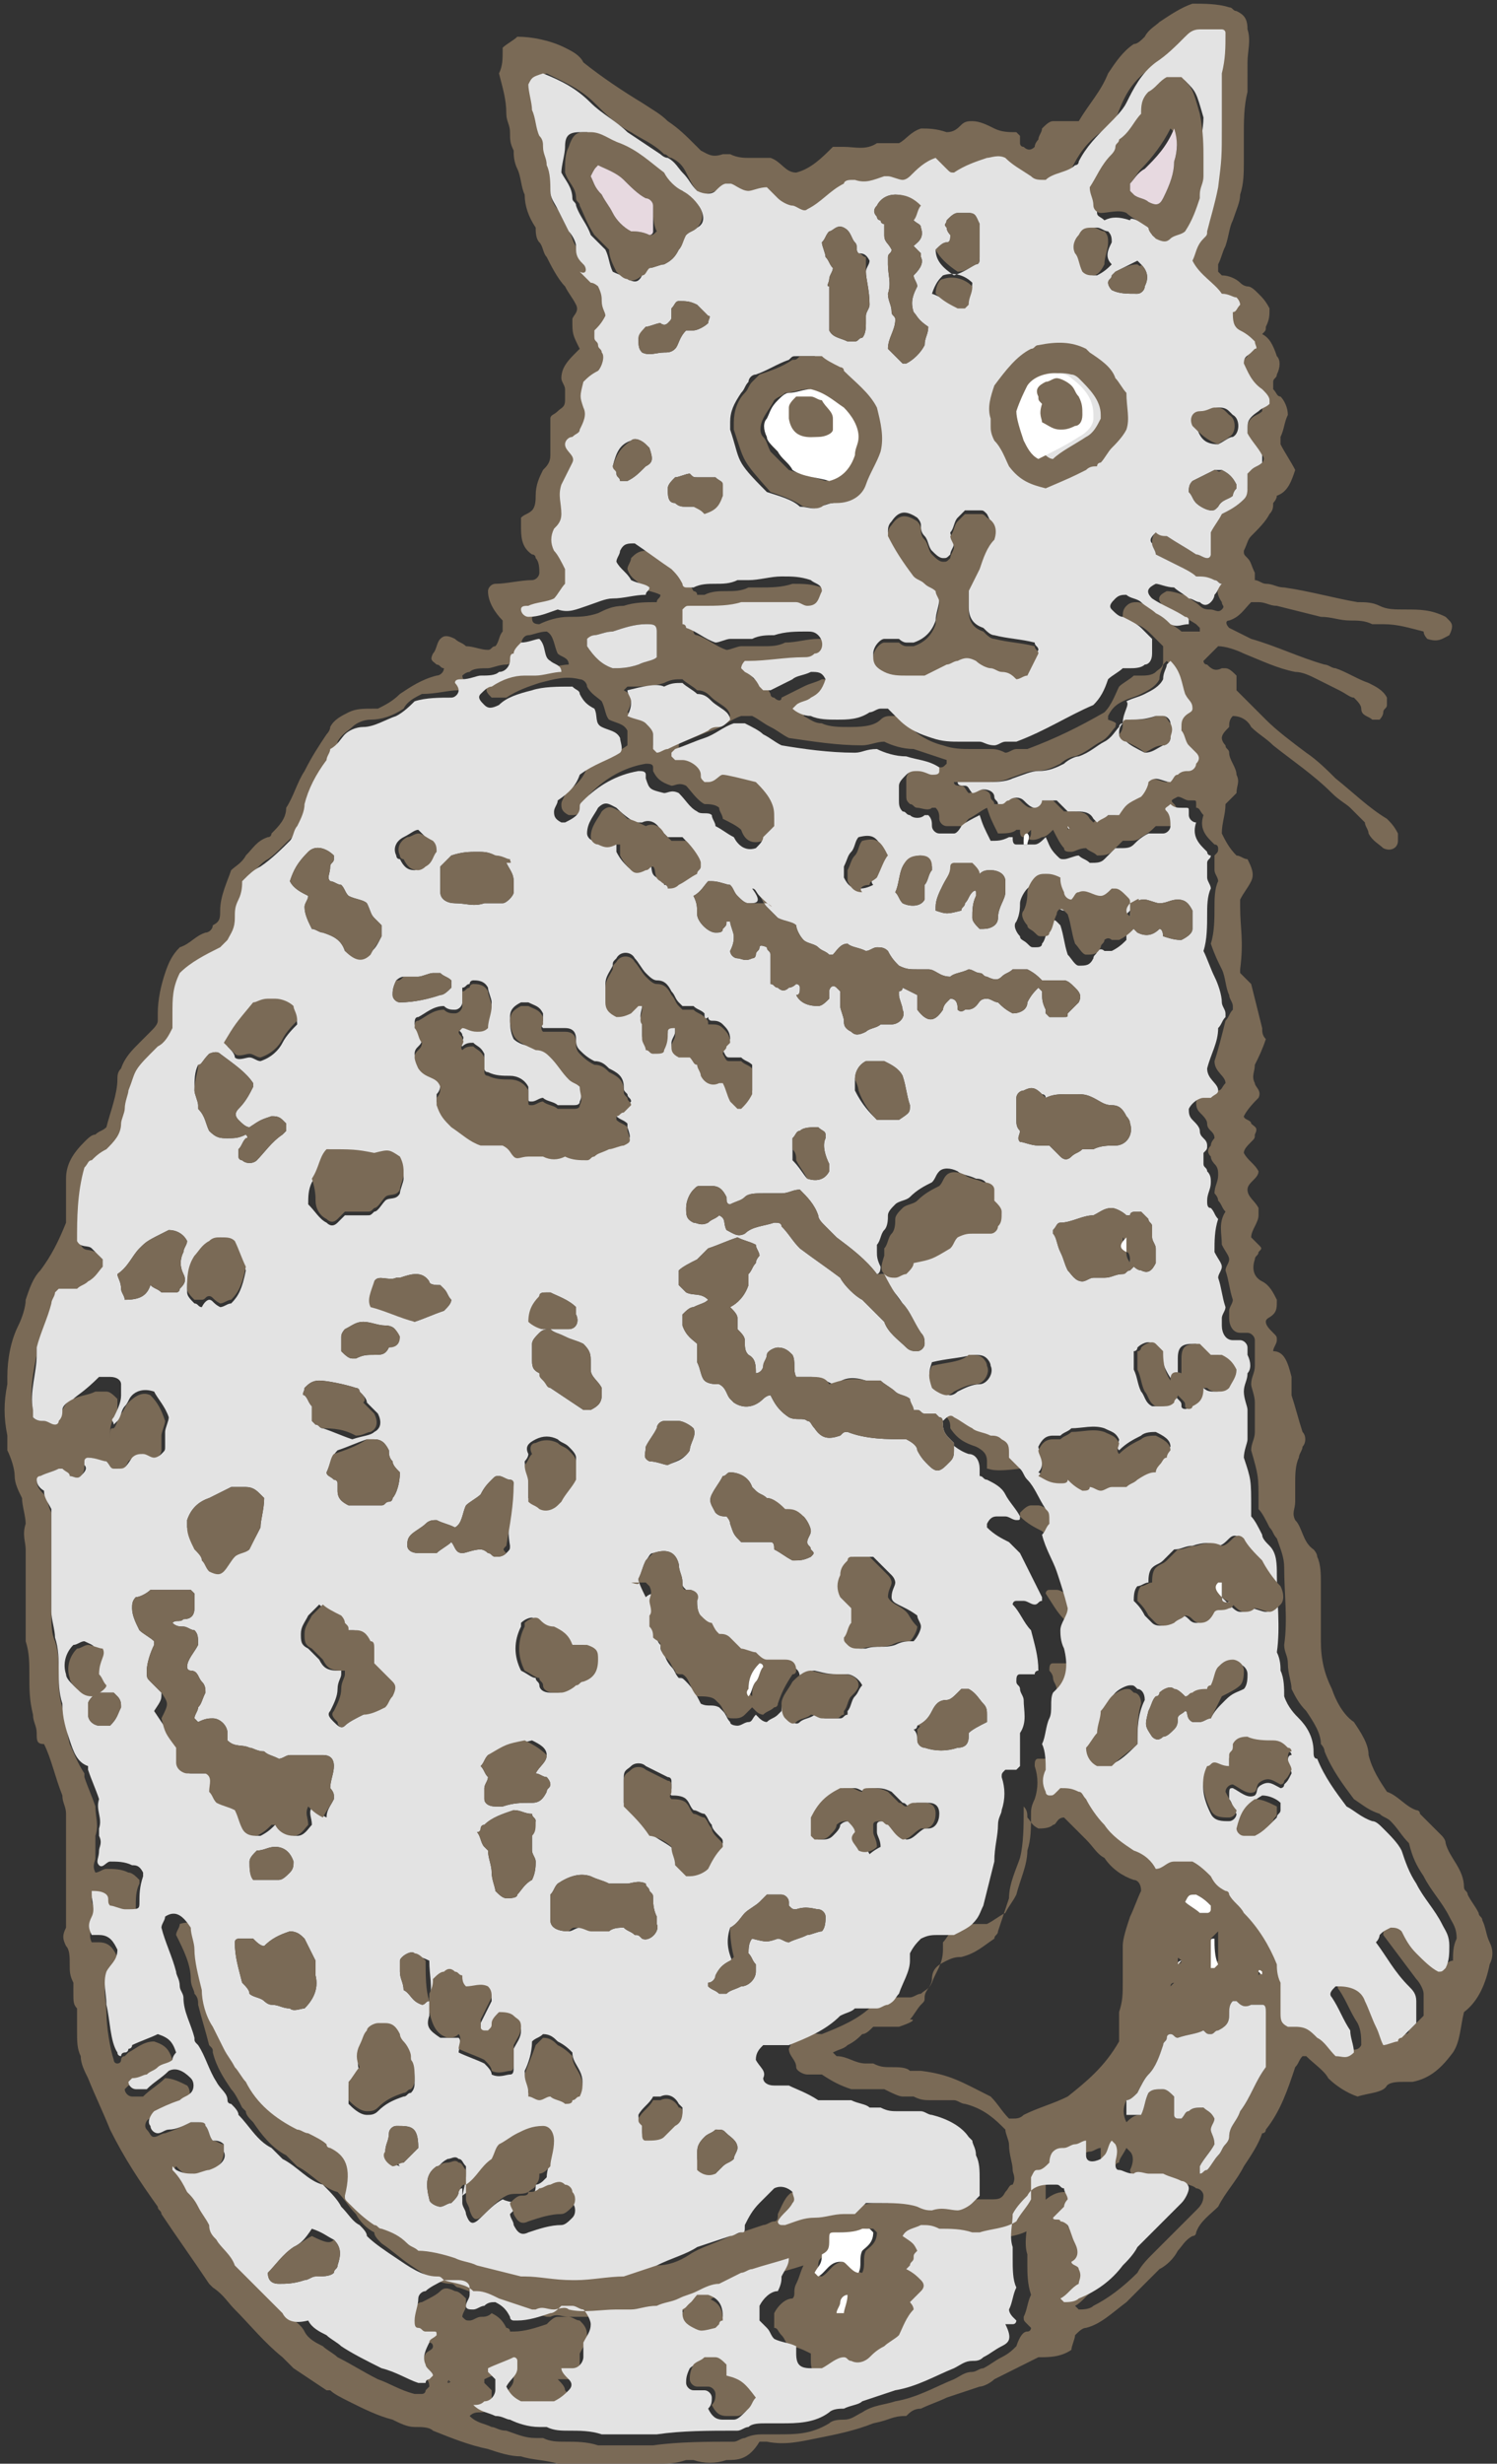 <svg xmlns="http://www.w3.org/2000/svg" width="40.8" height="67.1" style="overflow:visible;enable-background:new 0 0 40.8 67.1" xml:space="preserve">
    <rect width="100%" height="100%" fill="#333333" stroke="none"/>
    <style>
        .st0{fill:#7a6a56}.st1{fill:#e3e3e3}.st2{fill:#fff}.st3{fill:#e7d9e0}
    </style>
    <path class="st0" d="M35.2 37.5v.5c.1.3.2.7.3 1 .1.1.1.3 0 .4 0 .1-.1.2-.1.3-.1.2-.1.5-.1.7v.5c0 .2-.1.3 0 .5.2.2.2.6.5.8 0 0 .1.1.1.2.1.2.1.5.1.7v1.6c0 .5.1.9.3 1.3.1.3.3.7.6.9.2.3.4.6.4.9.1.4.3.7.5 1 .3.1.5.4.8.5 0 0 .1 0 .1.1l.6.6s.1.1.1.2c.1.4.5.7.5 1.2 0 .1.1.1.1.2.1.2.2.3.3.5 0 .1.1.1.1.2.1.2.1.4.2.6.1.2.1.4 0 .6-.1.5-.3 1-.7 1.3-.1.4-.1.8-.3 1.1-.3.4-.6.7-1.1.8h-.2c-.2 0-.4 0-.5.1-.1.2-.5.2-.8.3-.3-.1-.6-.3-.8-.5-.1-.2-.4-.4-.6-.6h-.1c-.1.1-.1.2-.2.3-.2.6-.4 1.2-.8 1.7 0 0 0 .1-.1.1-.1.3-.3.6-.5.9-.2.4-.5.7-.7 1.1-.2.2-.5.4-.6.7 0 .1-.1.1-.1.1-.2.1-.3.3-.4.4-.1.2-.3.4-.5.5l-.6.6-.3.3c-.4.3-.7.6-1.1.7-.1 0-.2.1-.3.2 0 .1-.1.3-.1.4-.3.2-.6.2-.9.2l-1.2.6c-.1.1-.3.2-.4.2l-.9.3c-.2.1-.5.2-.7.3-.2 0-.3.1-.4.2-.4 0-.4.1-.9.2-.5.2-1 .3-1.5.4-.5.1-.9.2-1.4.1h-.2c-.3.5-.6.5-.9.5-.3.1-.6.1-.9 0h-.2c-.3.1-.5.1-.8.1H15.2c-.3-.1-.7-.1-1-.2-.3 0-.6-.1-.9-.2-.5-.1-1-.3-1.5-.5-.1-.1-.3-.1-.5-.1s-.4-.1-.6-.2c-.4-.1-.8-.3-1.2-.5-.2-.1-.4-.2-.5-.3h-.1l-.9-.6-.3-.3c-.5-.4-.9-.9-1.3-1.3-.2-.2-.3-.4-.6-.6l-.1-.1c-.4-.6-.9-1.3-1.3-1.9 0-.1-.1-.1-.1-.2-.5-.7-.9-1.3-1.3-2.1-.2-.5-.4-.9-.6-1.4-.1-.2-.2-.4-.2-.6-.1-.2-.1-.4-.1-.7v-.6c-.1-.1-.1-.2-.1-.4V54c-.1-.2-.1-.3-.1-.5s0-.4-.1-.5c-.1-.2-.1-.3 0-.5V49.4c0-.2-.1-.3-.1-.5-.2-.5-.3-1-.5-1.4-.2 0-.2-.1-.2-.3 0-.2-.1-.3-.1-.5-.1-.4-.1-.7-.1-1.1 0-.3 0-.6-.1-.9v-2.5c0-.2-.1-.4 0-.7 0-.2-.1-.5-.1-.7-.1-.2-.2-.4-.2-.6 0-.2-.1-.5-.2-.7v-.4c-.1-.5-.1-.9 0-1.4v-.2c0-.5.1-1 .3-1.4.1-.2.2-.5.2-.7.1-.3.2-.6.4-.8.3-.4.5-.8.7-1.3v-1.2c0-.4.2-.7.5-1 .1-.1.2-.2.3-.2.1-.1.2-.1.3-.2.1-.4.3-.9.3-1.3 0-.1 0-.2.1-.3.1-.3.3-.5.5-.7l.3-.3c.1-.1.2-.2.2-.3v-.2c0-.4.1-.8.2-1.1.1-.3.2-.5.4-.7.3-.1.4-.3.7-.4.1 0 .2-.1.2-.2.2-.1.2-.2.2-.4 0-.4.2-.8.3-1.1.1-.1.3-.2.4-.4.2-.2.3-.4.6-.5.1 0 .1-.1.1-.1.2-.2.4-.4.4-.7.2-.3.3-.7.5-1 .2-.4.4-.7.6-1 0 0 .1-.1.1-.2.1-.2.3-.3.5-.4.2-.1.4-.1.7-.1h.1c.2-.1.4-.2.6-.4.3-.2.6-.4 1-.5.1 0 .2-.1.2-.2-.1 0-.1-.1-.2-.1-.1-.1-.2-.1-.1-.3.1-.1.1-.3.2-.4.1-.1.2-.1.4 0 .1.1.2.1.3.2.2 0 .4.1.6.1.1 0 .1-.1.2-.1.1-.1.1-.3.2-.4v-.3c-.2-.2-.4-.5-.4-.8 0-.1.1-.2.2-.2.3 0 .7-.1 1-.1.1 0 .2-.1.2-.2s0-.3-.1-.4c0 0 0-.1-.1-.1-.3-.2-.3-.5-.3-.8v-.2c.1-.1.2-.1.3-.2.1-.1.1-.3.1-.4 0-.3.1-.5.2-.7.1-.1.2-.2.2-.4v-1c0-.1.1-.1.2-.2s.2-.1.2-.3v-.3c0-.1-.1-.2-.1-.3 0-.3.2-.5.4-.7l.1-.1c-.2-.4-.2-.4-.2-.8 0-.1.2-.2.1-.4s-.2-.3-.3-.5c-.2-.2-.4-.6-.5-.8-.1-.1-.1-.3-.2-.4-.1-.1-.1-.3-.1-.4-.2-.3-.3-.6-.3-.9-.1-.2-.1-.5-.2-.7-.1-.2-.1-.4-.1-.5-.1-.2-.1-.3-.1-.5s-.1-.3-.1-.5c0-.4-.1-.7-.2-1.1.1-.2.1-.4.1-.6v-.1c.1-.1.3-.2.4-.3.4 0 .9.1 1.3.3.2.1.4.2.5.4.5.4 1.1.8 1.6 1.1.3.2.5.3.7.5.3.2.5.4.8.7l.1.1c.2.1.3.2.6.1h.2c.2.1.4.1.5.1h.6c.3.1.4.4.7.4.4-.1.7-.4 1-.7h.3c.3 0 .6.1.9-.1h.6c.2-.1.3-.3.6-.4.2 0 .4 0 .7.1.2 0 .3-.1.4-.2.1-.1.2-.1.3-.1.2 0 .4.1.6.2.2.1.4.1.6.1l.1.1v.2s0 .1.1.1c.1.1.2.1.3 0 0-.1.1-.2.1-.2 0-.1.1-.2.1-.3.1-.1.2-.2.3-.2h.7c.3-.5.6-.8.8-1.3.2-.3.4-.6.7-.8.1 0 .2-.1.3-.2.1-.2.3-.3.4-.4.3-.2.6-.4.9-.5.3 0 .7 0 1 .1.1 0 .1.1.2.1.2.1.3.2.3.5.1.3 0 .6 0 .9V2.5c-.1.4-.1.8-.1 1.2v.7c0 .3 0 .6-.1.9 0 .2-.1.4-.2.7-.1.2-.1.4-.2.7-.1.2-.1.3-.2.5v.2l.1.1c.2 0 .4.1.5.2.1.1.2.1.2.1.1 0 .2.1.3.2.1.1.2.2.3.4 0 .2 0 .3-.1.5 0 .1 0 .1-.1.2.2.1.3.3.4.6.1.1.1.3 0 .5 0 .1-.1.1-.1.2v.2c.1.1.1.2.2.2.1.1.2.3.2.5-.1.2-.1.4-.2.6v.2c.1.2.3.5.4.7-.1.3-.2.6-.5.7 0 .1-.1.2-.1.2 0 .1 0 .2-.1.3-.1.2-.3.4-.5.6-.1.1-.1.2-.2.4 0 .1 0 .1.1.2s.1.2.2.4v.2c.1 0 .2.1.3.1.2 0 .3.1.5.1.7.1 1.4.3 2 .4.2 0 .4 0 .6.1.2.1.4.1.7.1.4 0 .7 0 1.1.2l.1.1c.1.1.1.2 0 .4-.2.1-.3.2-.6.1 0 0-.1-.1-.1-.2-.4-.1-.7-.2-1.1-.2h-.3c-.2-.1-.4-.1-.6-.1-.3 0-.5-.1-.8-.1l-1.2-.3c-.2 0-.3-.1-.5-.1h-.2c-.2.2-.3.4-.6.5-.1 0-.1.1 0 .2l.6.3c.7.2 1.3.5 2 .7.1 0 .2.1.3.1.3.1.6.3.9.4.2.1.4.2.5.4v.2c0 .1-.1.1-.1.2s-.1.2-.1.2h-.2c-.1-.1-.3-.1-.3-.3 0-.1-.1-.2-.2-.3-.1 0-.2-.1-.4-.2l-.6-.3c-.2-.1-.4-.2-.6-.2-.5-.1-.9-.3-1.4-.5-.2-.1-.5-.2-.7-.2l-.3.3-.1.1s0 .1.1.1c.1.1.2.2.4.1h.1c.1 0 .2.1.3.2v.4l.5.5.3.3c.3.3.7.6 1.1.9.3.2.6.5.8.7.5.4.9.8 1.4 1.1.1.1.2.2.3.4v.2c0 .2-.2.3-.4.2-.1-.1-.3-.2-.4-.4 0-.1-.1-.2-.1-.3l-.4-.4c-.1-.1-.3-.2-.5-.4-.5-.5-1.1-.9-1.6-1.3-.2-.2-.4-.3-.6-.5-.1-.2-.3-.3-.5-.3-.1.1-.1.2-.1.3-.1.1-.2.2-.2.3 0 .1.1.2.1.2 0 .1.1.1.1.2 0 .2.2.4.2.6.1.2 0 .3 0 .5l-.3.3c0 .3-.1.5-.1.8.1.2.2.4.4.6.1 0 .2.1.3.1.1.2.2.4.1.6-.1.2-.2.3-.3.5v.2c0 .6.1.9 0 1.7v.1l.3.3.3 1.2c0 .1 0 .2.1.3-.1.3-.2.5-.3.7 0 .2-.1.3 0 .5 0 .1.2.2.1.4-.1.1-.3.3-.4.5 0 .1.2.1.2.2.1.1.2.1.1.3 0 .1 0 .1-.1.2s-.2.2-.2.3c.1.2.3.3.4.5 0 .2-.3.3-.3.5s.2.3.3.5v.2c0 .2-.2.4-.2.6l.2.2c.1.1.1.1 0 .2 0 .1-.1.1-.1.2-.1.3 0 .5.2.6.2.1.3.3.4.5 0 .2 0 .3-.1.4-.1.1-.2.1-.2.2s.1.2.2.3c.1.1.1.1.1.2s-.1.2-.1.3c.3 0 .4.3.5.7zm-4.8-17.7c-.1.1-.2.3-.4.4-.2.1-.4.3-.7.4-.1 0-.3.1-.4.2-.2.1-.4.2-.7.2-.2 0-.4.1-.7.2-.2.1-.5.1-.7.1H26c0 .1.1.1.2.1s.1.1.2.2c.1 0 .2-.1.3-.1.2 0 .3.1.3.2s.1.1.1.2h.1c.1 0 .1-.1.2-.1.1-.1.3-.1.4 0 .1.1.2.2.3.2.1 0 .2-.1.2-.2h.4l.3.3h.2c.2 0 .4 0 .5.2l.1.1c.1-.1.2-.1.3-.2h.3c.2-.3.2-.3.6-.5.1-.1.2-.3.2-.4.2-.2.4 0 .6 0 .1-.1.1-.2.2-.2.1-.1.2-.1.3-.1.1 0 .2-.1.2-.2.1-.1.1-.2 0-.3l-.2-.2c-.1-.1-.1-.3-.2-.4v-.1c0-.1 0-.2.1-.3.1-.1.2-.1.2-.2 0-.2-.1-.2-.2-.4-.1-.3-.1-.6-.4-.9l-.1.1c0 .1-.1.2-.1.4-.1.2-.3.3-.5.4-.2.1-.3.1-.5.2s-.3.2-.4.4v.1c.3.1.2.1.2.2zM28 63.5c.1 0 .1-.1.1-.1l-.1-.1c-.1-.1-.1-.1-.1-.2.1-.2.1-.4.2-.6-.1-.3-.1-.6-.1-.8v-.3c-.1-.3 0-.7 0-.9.1-.2.2-.3.4-.5s.4-.3.6-.3h.2c.1 0 .1 0 .2.1 0 .1.1.2.1.3 0 .1 0 .1-.1.2l-.3.3c0 .1.1.1.2.1.1.1.1.1.2.1.1.2.1.4.2.5.1.2.1.4-.1.5 0 .1.2.1.2.2.1.1 0 .2 0 .4-.2.1-.3.3-.5.4l.1.1c.1 0 .3 0 .4-.1.4-.2.8-.5 1.2-.9.1-.2.3-.4.4-.5l.3-.3.9-.9c.1-.1.2-.2.2-.4 0-.1-.1-.2-.2-.2-.1-.1-.3-.1-.5-.2h-.4c-.1 0-.3-.1-.4 0-.1 0-.3-.1-.4-.1-.1-.1-.1-.2-.1-.2.1-.2.1-.4 0-.5l-.1-.1c-.1.2-.2.3-.2.4 0 0-.1 0-.1.1-.2.1-.3.1-.4-.1v-.4c-.1 0-.2.1-.3.1-.1 0-.2.1-.3.1-.1 0-.2 0-.3.1-.1.1-.1.3-.1.3-.1.2-.2.2-.3.2-.1 0-.1.1-.2.2v.6c-.1.2-.2.4-.4.6-.3.2-.6.2-1 .3h-.2c-.3-.1-.6-.1-.9-.1-.2 0-.3 0-.5-.1-.2.1-.3.1-.5.3.3.1.3.1.4.4 0 .1 0 .1-.1.2 0 .1-.1.1-.1.2l-.1.1c.1.1.2.2.4.3.1.1.1.2 0 .3l-.3.3c0 .1.1.2.1.2-.1.2-.2.4-.4.7-.1.1-.2.2-.4.3-.1.1-.3.2-.4.3-.1.2-.3.2-.5.1-.1 0-.2-.1-.2-.1-.2 0-.4.2-.6.3h-.3c-.3 0-.4-.1-.4-.4v-.2c-.2-.1-.4-.2-.6-.2-.1-.1-.1-.2-.2-.3-.1-.1-.1-.2-.2-.2V63c.1-.2.3-.4.5-.4.1-.1 0-.2.1-.4s.1-.3.2-.5c-.3.1-.7.2-1 .3-.1 0-.2 0-.3.1l-.6.3c-.2.1-.4.1-.6.2-.1.1-.3.1-.5.2s-.4.2-.6.2c-.2.1-.4.1-.7.1h-2.1c-.2 0-.3-.1-.5 0h-.1c-.3-.1-.6-.1-.9-.3-.2-.1-.4-.2-.6-.2h-.1c-.3-.1-.5-.2-.8-.3-.1 0-.1-.1-.2-.1-.4 0-.8-.3-1.1-.5-.3-.2-.5-.4-.8-.6-.1-.1-.2-.2-.2-.3-.2-.1-.4-.3-.5-.5-.2-.2-.3-.4-.5-.6-.4-.1-.7-.5-1.1-.7l-.3-.3c-.4-.2-.7-.6-.9-.9-.1-.1-.2-.2-.2-.3l-.1-.1c-.1-.2-.2-.4-.3-.5-.2-.3-.4-.6-.5-1 0-.1 0-.1-.1-.2-.1-.4-.2-.7-.3-1.1 0-.1 0-.2-.1-.3 0-.1-.1-.2-.1-.4 0-.4-.2-.8-.4-1.2 0-.1.1-.2.1-.3.3-.1.6 0 .8.2 0 .2.1.4.1.6 0 .4.2.8.2 1.1 0 .4.2.7.3 1l.3.6c.1.2.2.4.3.5.1.1.2.3.3.4.3.6.8 1 1.4 1.3.1 0 .2.1.3.1.2.1.3.2.5.3l.1.1c.4.2.6.5.8.9 0 .1.1.1.1.2.2.2.5.4.7.6.1.1.1.1.2.1.2.1.5.3.7.4.1.1.2.1.3.2.4.1.7.2 1 .2.2 0 .4.1.6.2l1.2.3h.1c.5 0 .9.1 1.3.1h.1c.4-.1.9-.1 1.3-.1.3 0 .6-.1.9-.3.3-.2.7-.3 1.1-.5l.9-.3c.1 0 .2-.1.3-.1.1 0 .1-.1.1-.2.1-.2.2-.5.4-.6l.4-.4c.2-.1.4-.1.5.1.1.1.1.3 0 .3-.1.2-.3.3-.4.5l.1.1h.1c.3-.1.5-.1.8-.2.3 0 .5-.1.8-.1h.3l.3-.3h.4c.3 0 .7 0 1 .1.1 0 .2.1.4.1h.7c.2 0 .3 0 .4-.2.1-.1.1-.2.2-.2.1-.2 0-.3 0-.4 0-.2-.1-.4-.1-.7 0-.1-.1-.3-.1-.4l-.1-.1c-.3-.3-.6-.5-1-.6-.1 0-.2-.1-.3-.1h-.6c-.2 0-.3 0-.5-.1h-.3c-.1 0-.3-.1-.5-.2h-.9c-.3-.1-.5-.2-.8-.4H22c-.1 0-.3-.1-.3-.2 0-.2-.2-.3-.2-.5.1-.2.1-.3.2-.4.2-.1.5 0 .7 0 .5-.2 1-.4 1.4-.8.1-.1.2-.1.4-.2h.6c.1 0 .2-.1.3-.1.1-.1.2-.1.3-.3.1-.3.3-.5.3-.9v-.2c.1-.1.2-.3.3-.4.2-.1.3-.1.5-.1h.4c.2-.1.3-.2.5-.3.1-.2.2-.3.3-.5.1-.4.3-.8.3-1.2.1-.3.1-.6.1-1 0-.1 0-.2.1-.4.1-.3.1-.6 0-.9 0-.1 0-.2.1-.2h.3l.1-.1V46.9c.1-.3.1-.6.1-.9 0-.1-.1-.2-.1-.3 0-.1-.1-.2-.1-.2 0-.1 0-.2.1-.2h.4l.1-.1c0-.4-.1-.7-.2-1.1-.2-.2-.3-.4-.5-.7 0 0 0-.1.1-.1h.2c.1 0 .2.1.3.1 0 0 .1 0 .2-.1v-.1l-.3-.6-.3-.6-.3-.3c-.2-.1-.4-.2-.6-.4v-.1c.1-.1.2-.2.3-.2h.2c.1 0 .2.1.3.1.1 0 .1-.1.1-.1-.1-.2-.2-.4-.4-.6-.1-.2-.3-.3-.5-.4-.8.1-.8 0-.9 0v-.2c0-.2-.1-.3-.3-.4-.3-.1-.5-.2-.7-.5 0-.1 0-.2-.1-.3 0-.1 0-.1.1-.1.1-.1.2-.1.3-.1.1.1.3.2.5.3.1 0 .3.1.5.2.1 0 .2.1.3.1.2.1.2.2.2.4v.1c0 .2.2.2.3.3.1.1.1.2.2.3.2.3.4.6.5.8.1.1.1.1.1.4-.1.1-.1.2-.2.3.1.3.3.6.4 1 .1.3.2.7.3 1 0 .2-.2.3-.2.6 0 .1.1.3.1.5.1.4.1.8-.2 1.1l-.1.1c-.1.2 0 .5-.1.7-.1.2 0 .5-.2.7.1.2.1.4.1.7v.6l.1.1c.1 0 .2 0 .2-.1l.1-.1c.2-.1.3 0 .5.1 0 .1.1.1.2.2.2.2.3.5.5.7.2.3.5.5.8.7.2.1.5.3.6.5.2 0 .4-.2.5-.2h.5c.2.1.3.3.5.4.1.1.2.3.4.4.1 0 .1.1.1.1.1.2.3.3.4.5.4.4.7.8.9 1.4 0 .1 0 .3.1.5v.8c0 .2.1.3.2.4h.2c.2 0 .4.1.6.3.2.2.3.4.5.5.2 0 .4.1.5-.1 0-.2 0-.4-.1-.6-.2-.3-.3-.6-.5-.9-.1-.1 0-.2.1-.3h.1c.3 0 .6.1.7.4.1.2.2.4.3.7 0 .2.1.3.2.5.2.1.3-.1.4-.1 0 0 .1 0 .1-.1l.4-.4v-.6c0-.1-.1-.3-.2-.4l-.9-1.2c0-.1 0-.1.1-.2s.1-.1.3-.2c.1 0 .2.1.3.1.1.2.2.4.4.6.2.2.3.4.6.5 0 0 .1-.1.2-.1 0-.2 0-.4.1-.6 0-.3-.1-.4-.2-.6-.2-.4-.5-.7-.7-1.1-.2-.3-.3-.5-.4-.9-.2-.2-.3-.4-.5-.6-.1-.1-.2-.1-.3-.2-.3-.1-.4-.2-.7-.4-.3-.4-.6-.8-.8-1.3 0-.1-.1-.2-.1-.2 0-.3-.2-.6-.4-.9-.2-.2-.3-.4-.4-.6 0-.2-.1-.4-.1-.7 0-.2-.1-.3-.1-.5.1-.7 0-1.4 0-2.1 0-.3-.1-.5-.2-.8-.1-.1-.1-.2-.2-.3-.1-.2-.2-.4-.3-.5v-.2c0-.7 0-.7-.2-1.4 0-.2.1-.3.1-.5v-.8c0-.2-.1-.4-.1-.5 0-.2.1-.3.1-.5v-.7c0-.1-.1-.2-.2-.2h-.2c-.2 0-.3-.2-.3-.4v-.2c0-.1.1-.2.1-.3-.1-.3-.1-.5-.2-.8 0-.1.1-.2.1-.3 0-.1-.1-.2-.2-.4 0-.3-.1-.6.1-.9-.1-.1-.1-.2-.2-.3 0-.1-.1-.2-.1-.2 0-.2.1-.3.1-.5 0-.1 0-.2-.1-.3 0 0-.1-.1-.1-.2-.1-.1-.1-.2 0-.3 0-.1.1-.2.1-.2 0-.2-.2-.2-.2-.4 0-.1-.1-.2-.2-.3-.1-.1-.1-.2-.1-.3.1-.2.2-.2.4-.3h.2c.1 0 .1-.1.2-.2 0-.2-.3-.3-.3-.6.1-.3.2-.7.3-1.1.1-.1.1-.2.2-.3v-.1c0-.1-.1-.2-.1-.3-.1-.2-.1-.5-.2-.7-.1-.2-.2-.4-.3-.7.1-.3.1-.7.1-1 0-.2 0-.5.1-.7 0-.1-.1-.2-.1-.3v-.4c.1-.1.1-.1.1-.2 0 0 0-.1-.1-.1l-.1-.1c-.2-.2-.3-.4-.2-.7-.1-.1-.1-.2-.2-.2v-.1c0-.1 0-.1-.1-.1h-.1c-.1 0-.2-.1-.3-.1-.2.1-.2.1-.1.2s.1.3.1.4c0 .1-.1.2-.2.2h-.4c-.1.1-.2.2-.4.3-.1.1-.2.1-.4.1h-.1l-.3.3c-.1.1-.3.1-.4.1-.1-.1-.2-.1-.3-.2-.2 0-.3.1-.4.1-.1 0-.2 0-.2-.1-.1-.1-.2-.3-.3-.5-.1.1-.2.2-.3.2-.2.1-.3.1-.5 0-.1 0-.1-.1-.1-.2h-.1c-.1.1-.3.1-.5.1-.2-.4-.2-.4-.3-.7-.2.1-.3.2-.5.3-.1.1-.1.2-.2.2h-.4c-.1 0-.2-.1-.2-.2s0-.2-.1-.3h-.1c-.1.1-.3 0-.4 0-.1 0-.1-.1-.2-.1-.1-.1-.1-.1-.1-.3v-.4c0-.1.1-.2.2-.3.1-.1.2-.1.3-.1.1 0 .2.1.4.1.1 0 .1 0 .2-.1v-.1l-.9-.3c-.3 0-.6-.1-.8-.2-.2 0-.4.1-.6.1-.7 0-1.3-.1-2-.2-.2-.1-.3-.2-.5-.3-.2-.1-.3-.2-.5-.3H20.2c-.3.1-.5.3-.8.4-.3.1-.5.2-.8.3 0 0-.1 0-.1.1v.1s0 .1.1.1h.2c.2 0 .5.1.5.4 0 .1 0 .2.1.2h.1c.2 0 .2-.2.4-.2.1 0 .5.1.9.2.1.2.3.3.4.5.1.1.2.3.1.5v.2c-.1.2-.2.2-.3.3-.1.1-.2.2-.2.3-.3.1-.5 0-.6-.3-.1-.1-.3-.2-.5-.3 0-.1-.1-.2-.1-.3-.1-.1-.3-.1-.4-.1-.2-.1-.4-.4-.5-.5-.2-.1-.3 0-.4 0-.3-.1-.4-.2-.5-.4v-.1c0-.1-.1-.1-.2-.1-.6.1-1.1.4-1.5.8 0 0-.1.1-.1.2 0 .3-.2.4-.4.4h-.1c-.2-.1-.2-.2-.2-.3 0-.1.1-.2.1-.3.3-.2.5-.4.6-.7.3-.3.7-.3 1.1-.6v-.4c-.1-.2-.3-.2-.5-.3-.1-.1-.1-.3-.2-.5-.1-.1-.3-.2-.4-.4 0-.1-.1-.2-.2-.2-.4-.1-.7 0-1.1.1-.3.1-.6.2-.9.4h-.4c-.1-.1-.2-.2-.1-.3.1-.1.2-.2.3-.2.3-.1.6-.3.9-.3h.3c.2 0 .5-.1.7-.1 0-.2-.2-.2-.3-.3-.1-.2-.1-.5-.3-.6-.2 0-.4.1-.5.1-.1 0-.2.1-.2.3 0 .1 0 .2-.1.2-.1.2-.2.3-.3.3-.2 0-.4.1-.5.1-.2 0-.4 0-.5.1-.1 0-.2.1-.2.1 0 .1.1.2.1.2 0 .1-.1.2-.2.2-.3 0-.6.1-1 .1-.2.1-.4.2-.5.4-.3.2-.6.3-.9.3-.2 0-.4.1-.5.2-.1.1-.3.2-.4.4 0 .1-.1.2-.1.3-.3.4-.5.7-.6 1.2 0 .2-.1.4-.2.6-.1.1-.1.2-.2.4-.3.2-.5.5-.8.7-.2.1-.3.3-.5.4 0 .2-.1.4-.1.5-.1.2-.1.3-.1.5s-.1.4-.2.6c-.1.5-.1.6-.2.6-.4.2-.8.4-1.1.7-.1.3-.2.7-.2 1.1v.4c-.1.2-.2.4-.4.5-.1 0-.1.1-.2.2-.5.4-.4.4-.6 1-.1.2-.1.4-.1.5 0 .1-.1.3-.1.4-.1.2-.3.4-.5.6-.1.1-.2.2-.4.3-.1.1-.1.2-.2.2-.2.7-.2 1.3-.2 2 .1.2.2.1.4.2 0 0 .1 0 .1.1l.2.2v.2c-.1.2-.3.3-.4.4-.1.1-.2.1-.3.2h-.5l-.1.1c-.1.1-.1.2-.1.3-.2.4-.3.8-.5 1.1v.2c-.1.5-.2 1-.1 1.5v.2c.1.1.2.1.3.1.1 0 .2 0 .3.1l.1-.1c0-.1 0-.2.1-.3.1-.2.2-.3.3-.3.2-.1.4-.1.6-.2h.3c.1 0 .2.1.3.2V38.4c-.1.2-.2.4-.2.6v.2c0-.3 0-.3.1-.3.1-.1.1-.3.2-.4.1-.1.1-.2.2-.3.2-.2.4-.3.6-.2.2.2.3.4.4.7 0 .1-.1.3-.1.4v.4c0 .1-.1.2-.1.2s-.1.1-.2.1-.2-.1-.3-.1c-.1 0-.2 0-.3.1-.1.2-.1.2-.3.3h-.1c-.1-.1-.1-.2-.2-.3-.2 0-.3-.1-.5-.1l-.1.1v.1c0 .1 0 .2-.1.3-.1.1-.2 0-.3 0-.1-.1-.2-.1-.2-.2h-.1c-.2.1-.3.1-.5.2 0 0 0 .1-.1.1 0 .2.1.3.2.4.1.1.1.3.2.5V44c0 .2 0 .5.1.7.1.3.1.6.1.9 0 .3 0 .6.1.9.1.3.1.6.2 1 .1.2.2.5.4.8v.1c.1.3.2.5.3.8 0 .3.1.5 0 .8V50.6c0 .1-.1.2 0 .4.1 0 .2-.1.3-.1.2 0 .4 0 .6.1.1 0 .2.1.3.2v.1c-.1.2-.1.4-.1.7 0 .1-.1.2-.3.2-.1 0-.3-.1-.4-.1-.1-.1-.1-.2-.1-.3-.1-.1-.3-.1-.4-.1v.1c.1.2.1.4 0 .6 0 .2-.1.3 0 .5h.2c.3 0 .4.2.5.4 0 .3-.2.4-.3.6-.1.3 0 .6 0 .9 0 .4.1 1 .2 1.3 0 0 0 .1.1.1 0 0 .1 0 .1-.1 0 0 0-.1.1-.1l.1-.1c.2-.1.4-.3.7-.3.3.1.4.2.5.5 0 .1 0 .1-.1.2s-.3.1-.4.2c-.1.1-.2.1-.3.2-.2 0-.3.1-.4.1l-.1.1c0 .1.1.2.2.2h.3c.2-.2.4-.3.6-.5.2 0 .4.1.6.2.1.1.1.4 0 .4-.1.1-.2.1-.3.2-.2.1-.4.2-.7.3-.1 0-.2.2-.1.3.1.1.1.2.2.2s.2-.1.3-.1c.3-.1.5-.2.7-.3h.2c.1 0 .2 0 .2.1.1.1.1.3.2.4.1 0 .2.1.3.1v.2c0 .2-.1.4-.3.5-.1.1-.3.1-.4.1-.2.1-.4 0-.5-.1l-.1-.1s-.1.1 0 .1c.1.2.2.4.4.6.1.2.2.3.3.4.1.2.2.3.3.5.1.1.1.3.2.4.2.2.4.5.5.7 0 .1.1.1.1.1l.9.9.3.3c.2.2.4.3.5.5.1.2.3.3.5.4.1.1.3.2.4.3.4.2.7.4 1.1.6.3.1.6.3 1 .4h.2s.1 0 .1-.1l.1-.1c0-.2-.1-.2-.2-.3-.1-.2 0-.4.1-.6.1-.1.2-.1.2-.2 0 0 0-.1-.1-.1h-.2c-.1 0-.1-.1-.2-.1-.1-.1-.1-.1-.1-.2 0-.2 0-.4.1-.6 0-.1.1-.2.2-.2.2-.1.4-.2.5-.3.1-.1.2-.1.4 0 .1 0 .2.1.3.2v.2c0 .1-.1.2-.1.3.1.1.1.1.2.1s.2-.1.3-.1c.1 0 .2 0 .3-.1.2.1.3.2.4.4 0 0 .1 0 .1.1h.1c.3 0 .6-.1.9-.2.1-.1.2-.2.3-.2h.3c.1 0 .2.1.3.1.1.1.2.2.2.4s-.1.3-.2.5v.4c0 .2-.2.3-.3.3h-.3c.1.1.2.2.2.3.1.1.1.2 0 .3-.1.1-.2.2-.4.3h-.9c-.2-.1-.3-.2-.4-.4.1-.2.3-.3.3-.5v-.2l-.1-.1c-.2.1-.5.2-.7.3v.1l.2.2v.3c0 .2-.1.3-.3.3-.1 0-.2 0-.3.1.2.2.4.2.6.3.1 0 .2.1.4.1.3.1.5.2.8.2h.2c.2.1.4.1.6.1.3 0 .6 0 .9.1h1.5c.7-.1 1.5-.1 2.2-.1.1 0 .2-.1.3-.1.2-.1.4-.1.5-.1h.4c.5 0 .9 0 1.4-.3.1-.1.3-.1.4-.1.2 0 .3-.1.5-.2.3-.2.6-.2.9-.3.6-.1 1.1-.4 1.6-.6.2-.1.3-.2.5-.2.1 0 .2-.1.3-.1.2-.1.3-.2.5-.3.2-.1.3-.2.4-.3.1-.3.2-.4.3-.4zm5.3-47.6c-.1 0-.1-.1-.2-.1s-.3 0-.5-.1-.3-.2-.5-.3l-.6-.3c0-.1-.1-.2-.1-.3 0-.1 0-.2.1-.3.1 0 .2 0 .3.1.3.2.5.3.8.5.1 0 .2.1.3.1 0 0 .1 0 .1-.1v-.6c.1-.2.1-.4.3-.5.2-.1.4-.2.6-.4.1-.1.1-.3.1-.4v-.3c0-.1 0-.1.1-.1.1-.1.2-.1.3-.2 0 0 .1-.1 0-.2-.2-.2-.3-.4-.4-.6v-.1c0-.1 0-.2.1-.3.1-.1.2-.1.3-.2v-.1c0-.1-.1-.2-.2-.3-.2-.2-.4-.4-.5-.7 0-.1.1-.2.2-.3l.1-.1v-.2c-.1-.1-.3-.2-.4-.3-.2-.1-.2-.3-.2-.5 0-.1.1-.1.2-.2 0-.1 0-.2-.1-.2s-.2-.1-.4-.1c-.2-.3-.6-.5-.8-.9.1-.2.1-.5.3-.6 0 0 .1-.1.1-.2.2-.5.3-.8.3-1.2.1-.8.1-.8.1-1.7V2.2c.1-.4.1-.7.1-1.1l-.1-.1h-.6c-.2 0-.3.1-.4.2-.2.3-.5.5-.8.7-.4.3-.6.6-.8 1.1-.1.3-.2.5-.5.6-.4.3-.6.6-.8 1l-.1.1c-.3.2-.7.2-.8.4-.2 0-.3 0-.4-.1-.2-.2-.5-.3-.7-.5-.2-.1-.3 0-.5 0-.3.1-.6.2-.9.4-.1 0-.2-.1-.2-.1l-.3-.3c-.3 0-.4.3-.7.5 0 0-.1 0-.2.1-.1 0-.3-.1-.4-.1h-.1c-.2.1-.5.2-.8.1H23c0-.2 0-.1 0 0-.4.2-.6.5-1 .7-.2 0-.3-.1-.4-.1-.2 0-.3-.1-.4-.2l-.3-.3c-.2 0-.4 0-.5.1-.2 0-.3-.2-.5-.3h-.1c-.1.1-.2.2-.3.2-.2.1-.4.1-.5 0-.1-.1-.2-.3-.3-.5-.1-.2-.2-.3-.4-.4-.1 0-.1-.1-.2-.1-.3-.3-.6-.4-.9-.6-.4-.2-.7-.5-1-.8-.4-.4-.9-.6-1.3-.8-.3.1-.3.1-.4.3 0 .2.1.5.1.7 0 .2.1.5.2.7 0 .1 0 .2.1.3 0 .2.1.3.1.5v.7c0 .2.1.4.2.5l.3.6c.1.1.1.3.2.4v.1c.1.1.2.2.2.4.1.1.1.3.2.4l.3.3c.1 0 .1.1.2.1.1.1.1.3.1.4 0 .1.1.2.1.4-.1.1-.2.2-.3.4v.2c0 .1.1.1.1.2s.1.1.1.2c.1.1 0 .4-.1.5-.1.1-.2.2-.4.3-.1.3-.1.3 0 .7.1.2 0 .4-.1.6-.1.1-.2.1-.2.2-.1.1-.1.2-.2.2 0 .2.3.3.2.5l-.3.6c-.1.3 0 .6 0 .8 0 .2-.1.3-.2.4-.2.2-.2.4 0 .6.1.2.2.3.3.5v.4c-.1.2-.2.3-.3.4-.3.1-.5.2-.7.2-.1 0-.1.1-.2.1 0 .1 0 .2.2.2.2-.1.5-.2.8-.2.3 0 .5 0 .8-.1.2-.1.4-.2.7-.2.3-.1.6-.1.9-.1 0-.1.1-.1.1-.2-.2-.1-.4-.1-.5-.2-.1-.2-.3-.2-.4-.5 0-.1.1-.2.1-.3.1-.1.2-.2.4-.2.4.2.7.4 1 .7.1.1.2.2.3.4 0 0 .1 0 .1.1h.2c.2-.1.4-.1.6-.1.2 0 .4 0 .6-.1h.3c.3 0 .6 0 .9-.1.3 0 .5 0 .8.1.1 0 .3.1.3.3 0 .2-.1.3-.4.4-.1 0-.2-.1-.3-.1h-1.5c-.3.1-.7.1-1 .1h-.4c-.1 0-.2 0-.2.1-.1.1 0 .2 0 .4 0 0 0 .1.1.1.3.1.5.3.8.4.1 0 .3-.1.4-.1h.6c.2 0 .4 0 .6-.1.3 0 .6-.1.9-.1.1 0 .2 0 .3.1.1.1.1.4-.1.5-.1 0-.2 0-.3.1-.5 0-1 .1-1.5.1h-.1s-.1.1-.1.2c0 0 0 .1.1.1.2.1.3.2.4.4 0 .1.1.1.1.1.1.1.2.1.2 0l.6-.3c.2-.1.3-.1.5-.2.2 0 .3 0 .4.2-.1.3-.2.4-.4.5-.1.1-.3.1-.4.2l-.1.1c.2.1.3.2.5.2.2.1.5.1.7.1.3 0 .7 0 .9-.2.1-.1.2-.1.3-.1h.2l.3.3c.2.2.5.4.9.5.3.1.5.1.8.1h.5c.1 0 .2 0 .4.1.1 0 .2-.1.3-.1h.3c.8-.3 1.4-.6 2.1-1 .2-.2.3-.5.4-.7.1-.1.3-.2.4-.3h.2c.1 0 .3 0 .4-.1.1-.1.2-.1.2-.3v-.4l-.3-.3c-.1-.1-.3-.3-.5-.3-.1 0-.2-.1-.3-.2 0-.1 0-.2.1-.3.1-.1.2-.1.3-.1.1 0 .3.1.4.2.1.1.3.2.4.3.1.1.3.2.4.3h.5v-.1l-.1-.1c-.3-.2-.6-.3-.9-.5-.2-.2-.1-.3.1-.4.2 0 .4.1.5.1.1.1.3.2.4.3.1.1.2.1.3.1.1 0 .2.1.3 0 .1-.1 0-.1 0-.2-.2-.3-.1-.4 0-.5zm-8.8 39.3h-.7c-.1.1-.2.2-.3.2-.1.1-.2.2-.4.3-.1.1-.2.1-.4.2l.1.1c.3 0 .5.2.8.2h.2c.2.1.3.1.5.1s.4 0 .5.1h.3c.8.1 1.1.3 1.9.7.2.2.3.4.5.6h.1c.1 0 .2 0 .3-.1.4-.2.8-.3 1.2-.5.5-.4 1-.8 1.4-1.5v-.8c.1-.3.1-.5.1-.8v-1c0-.2.1-.5.2-.8.1-.2.2-.5.3-.7 0-.2-.1-.3-.2-.3-.3-.1-.6-.3-.8-.6-.2-.1-.3-.3-.5-.5l-.6-.6c-.2 0-.2.2-.3.2-.1.1-.3.1-.4.1-.2-.1-.2-.2-.3-.3 0-.1 0-.2-.1-.3v.1c0 .4 0 .9-.1 1.3-.1.3-.3.7-.3 1.1l-.3.9c0 .1-.1.1-.1.2-.3.2-.5.4-.9.5-.1 0-.2 0-.4.1s-.4.2-.4.5c0 .2-.2.3-.2.5 0 .1 0 .1-.1.2s-.2.3-.3.4c.2 0 0 .1-.3.2zm6.6 2.4c.1-.2.1-.4.2-.6.1-.1.2-.1.4-.1.1 0 .2.1.3.2v.5c0 .1.1.1.1.1h.1c.1-.1.1-.2.2-.2.1-.1.2-.1.4-.1.1.1.2.1.3.3 0 .1-.1.2-.1.3 0 .1.1.2.1.4-.1.2-.3.4-.4.6v.2c.1 0 .1-.1.2-.1.1-.1.2-.3.3-.4.1-.1.1-.2.2-.3 0 0 .1-.1.1-.2 0-.3.2-.4.3-.7.3-.4.4-.8.7-1.2v-1.5c0-.1 0-.2-.1-.2h-.3c-.2.1-.3 0-.4-.1h-.1c-.1.1-.1.2-.1.4s-.1.3-.3.4c-.1 0-.1.1-.2.1s-.1 0-.2-.1c-.2.1-.4.1-.7.2-.1 0-.1-.1-.2-.1 0 0-.1 0-.1.1s-.1.1-.1.2c-.1.3-.2.6-.4.8-.1.1-.2.3-.3.5-.1.1-.2.2-.3.2-.1.2-.1.4 0 .6.2-.2.3-.2.4-.2zM17.2 19c0 .1 0 .2-.1.4.2.1.4.1.5.2.1.1.2.2.2.3v.4l.1.1c.1 0 .2-.1.3-.1.4-.2.7-.3 1.1-.5.1-.1.2-.1.3-.1.1 0 .2-.1.3-.2 0 0 0-.1-.1-.2s-.3-.2-.4-.3c-.1-.1-.2-.2-.4-.2-.1-.1-.3-.2-.4-.3-.2 0-.3 0-.5.1-.3.1-.6.1-1 .1l-.1.1c.2.1.2.2.2.2zM16 17.6c.2.3.4.5.7.6.2 0 .4 0 .7-.1.2-.1.4-.1.5-.2v-.7c0-.2-.1-.2-.3-.2-.3 0-.6.1-.9.2-.2 0-.4.1-.5.1-.1 0-.1.1-.2.1v.2zM22.4 62c.2-.1.3-.4.6-.4.1 0 .1 0 .2.1s.2.2.3.2c.1-.2 0-.4.1-.6.1-.1.3-.2.3-.5l-.1-.1h-.2c-.2.1-.5.1-.7.1-.2 0-.2 0-.2.2s0 .3-.2.4c-.1.1-.2.1-.2.3 0 .2 0 .3.1.3zm10.5-9.9s.1 0 0 0c.1-.1.1-.2.1-.2-.1-.1-.2-.2-.4-.3-.2 0-.2 0-.3.2.1.1.3.2.4.3h.2zm.1.7v.7h.1l.1-.1V52.6l-.2.2zM22.9 63s.1 0 0 0c.1-.2.2-.4.2-.5-.1 0-.2.1-.2.2s-.1.2 0 .3zm5-40.1c0 .1.1.1.1 0 0 0 .1-.1.1-.2v-.1c-.1.1-.2.2-.2.3zm4.3 30.5c-.1-.1-.1-.1-.1 0 0 0 0 .1.1 0-.1.1 0 .1 0 0zm2.1.4s.1-.1 0 0c.1-.1 0-.1 0-.1v.1c-.1-.1 0-.1 0 0zM12.2 64.9c.1 0 .1-.1 0 0 .1-.1 0-.1 0 0 0-.1-.1 0-.1 0 .1-.1.1 0 .1 0zm16.9-42.3s.1 0 0 0c.1-.1 0-.1 0 0 0-.1 0-.1 0 0 0-.1 0 0 0 0zm2.8 31.5s.1 0 0 0c.1 0 .1 0 0 0l.1-.1s-.1 0-.1.1z"/>
    <path class="st1" d="M27.3 63.9c-.2.1-.3.2-.5.3-.1.1-.2.1-.3.1-.2 0-.3.1-.5.2-.5.2-1 .5-1.6.6l-.9.3c-.1.1-.3.1-.5.2-.1 0-.3 0-.4.1-.4.3-.9.3-1.3.3h-.4c-.2 0-.4 0-.5.1-.1 0-.2.1-.3.1-.8 0-1.5 0-2.2.1h-1.5c-.3-.1-.6-.1-.9-.1-.2 0-.4 0-.6-.1h-.2c-.3 0-.6-.1-.8-.2-.1 0-.2-.1-.4-.1-.2-.1-.4-.1-.6-.3.1 0 .2 0 .3-.1.2 0 .3-.2.3-.3v-.3l-.2-.2v-.1c.2-.1.5-.2.7-.3 0 0 .1 0 .1.1v.2c0 .2-.2.3-.3.5.1.2.2.3.4.4h.9c.2-.1.3-.2.4-.3.1-.1.1-.2 0-.3-.1-.1-.2-.2-.2-.3h.3c.2 0 .3-.2.3-.3v-.4c.1-.2.2-.3.2-.5 0-.1-.1-.3-.2-.4-.1 0-.2-.1-.3-.1h-.3c-.1.1-.2.2-.3.2-.3.1-.6.2-.9.2H14s-.1 0-.1-.1c-.1-.2-.2-.3-.4-.4-.1 0-.2 0-.3.1-.1 0-.2.1-.3.1-.1 0-.2 0-.2-.1s.1-.2.1-.3v-.2c0-.1-.1-.2-.3-.2h-.4c-.2.1-.4.2-.5.3-.1 0-.2.1-.2.2 0 .2-.1.4-.1.6 0 .1 0 .2.1.2s.1.1.2.1h.2c.1 0 .1 0 .1.1-.1.1-.2.1-.2.2-.1.2-.2.4-.1.6 0 .1.2.2.2.3l-.1.1s-.1 0-.1.1h-.2c-.3-.1-.6-.3-1-.4-.4-.2-.8-.4-1.1-.6-.1-.1-.3-.2-.4-.3-.2-.1-.4-.2-.5-.4-.4.1-.6 0-.7-.2l-.3-.3-.9-.9-.1-.1c-.1-.3-.4-.5-.5-.7-.1-.1-.2-.2-.2-.4-.1-.2-.2-.3-.3-.5-.1-.2-.2-.3-.3-.4-.1-.2-.2-.4-.4-.6V59l.1.1c.2.1.3.1.5.1.1 0 .3-.1.4-.1.3-.1.5-.3.4-.5v-.2c-.1-.1-.2-.1-.3-.1-.1-.1-.1-.3-.2-.4 0-.1-.1-.1-.2-.1h-.2c-.2.1-.4.2-.6.2-.1 0-.2.1-.3.1-.1 0-.2-.1-.2-.2-.1-.1 0-.3.1-.4.2-.1.4-.2.7-.3.1-.1.2-.1.3-.2.1-.1.1-.3 0-.4-.2-.2-.4-.3-.6-.2-.2.2-.4.3-.6.5h-.3c-.1 0-.2-.1-.2-.2l.1-.1c.2 0 .3-.1.4-.1.1-.1.2-.1.3-.2.1-.1.3-.1.4-.2 0-.1.1-.2.1-.2-.1-.3-.2-.4-.5-.5-.2.1-.5.2-.7.3 0 .1-.1.1-.1.1s0 .1-.1.1c0 0-.1 0-.1.1 0 0-.1 0-.1-.1-.2-.3-.2-.9-.3-1.3 0-.3-.1-.6 0-.9.1-.2.3-.3.3-.6-.1-.2-.2-.4-.5-.4h-.2c-.1-.2-.1-.3 0-.5s0-.4 0-.6v-.1c.1 0 .3 0 .4.1.1.1 0 .2.1.3.1 0 .3.1.4.1.4 0 .4 0 .4-.2s0-.4.1-.7V51c-.1-.2-.2-.2-.3-.2-.2-.1-.4-.1-.6-.1-.1 0-.2.2-.3.1-.1-.1 0-.2 0-.4 0-.1.1-.2 0-.4v-.2c.1-.3-.1-.5 0-.8-.1-.3-.2-.5-.3-.8v-.1c-.3-.1-.4-.4-.5-.7-.1-.3-.2-.6-.2-1-.1-.3-.1-.6-.1-.9 0-.3 0-.6-.1-.9 0-.2-.1-.5-.1-.7v-2.8c-.1-.2-.2-.3-.2-.5 0 0-.2-.1-.2-.3 0 0 0-.1.1-.1.2-.1.3-.1.5-.2h.1c.1.1.2.1.2.2.1 0 .2.1.3 0 .1-.1.2-.2.1-.3v-.1c0-.1.1-.1.1-.1.2 0 .4.1.5.1.1.1.1.2.2.2h.1c.2 0 .2 0 .4-.3.1-.1.2-.1.3-.1.1 0 .2.1.3.1 0 0 .1 0 .2-.1s.1-.1.1-.2V39c0-.1.1-.3.1-.4-.1-.3-.3-.5-.4-.7-.3-.1-.5 0-.6.1-.1.1-.1.2-.2.3-.1.1-.1.3-.2.4l-.1.1c0-.1-.1-.1 0-.2.1-.2.2-.4.2-.6V37.7c0-.1-.1-.2-.3-.2h-.3c-.4.4-.6.5-.7.6-.2.1-.3.2-.3.3 0 .1 0 .2-.1.3 0 .1-.1.1-.1.1-.1 0-.2-.1-.3-.1-.1 0-.2 0-.3-.1v-.2c-.1-.5.1-1 .1-1.5v-.2c.1-.4.3-.8.4-1.2 0-.1.1-.2.1-.3l.1-.1h.5c.1-.1.2-.1.3-.2.2-.1.3-.3.4-.4v-.2l-.2-.2-.1-.1c-.1-.1-.3 0-.4-.2 0-.6 0-1.3.2-2 .1-.1.1-.2.2-.2.1-.1.2-.2.4-.3.2-.2.4-.4.4-.7 0-.1.1-.3.1-.4 0-.2.1-.4.1-.5.2-.5.1-.5.6-1l.2-.2c.2-.1.3-.3.4-.5v-.4c0-.4 0-.7.2-1.1.3-.3.7-.5 1.1-.7l.2-.2c.1-.2.2-.3.2-.6 0-.2 0-.3.1-.5s.1-.4.1-.5c.2-.2.3-.3.5-.4.3-.2.6-.5.8-.7.1-.1.1-.3.2-.4.1-.2.2-.4.2-.6.1-.4.3-.8.6-1.2 0-.1.1-.2.1-.3.2-.1.3-.3.4-.4.1-.1.3-.2.5-.2.3 0 .6-.2.9-.3.2-.1.4-.3.5-.4.3-.1.7-.1 1-.1.1 0 .2-.1.2-.2s-.1-.2-.1-.2c0-.1.1-.1.2-.1.2 0 .4-.1.5-.1.2 0 .4 0 .5-.1.2 0 .3-.2.3-.3 0-.1 0-.2.1-.2 0-.1.1-.2.2-.3.2 0 .4-.1.5-.1.2.2.1.5.3.6.1.1.3.1.3.3-.2 0-.5.1-.7.1h-.3c-.3 0-.6.1-.9.3-.1 0-.2.1-.3.2-.1.1 0 .2.1.3.1.1.2.1.4 0 .2-.2.5-.3.9-.4.3-.1.7-.1 1.1-.1.1.1.2.1.2.2.1.2.2.3.4.4.1.2 0 .4.2.5.2.1.4.1.5.3 0 .1.1.3 0 .4-.3.2-.7.3-1.1.6-.1.3-.3.5-.6.7 0 .1-.1.2-.1.3 0 .1 0 .2.2.3h.1c.2-.1.4-.2.4-.4 0-.1 0-.1.1-.2.4-.4.9-.7 1.5-.8.1 0 .2 0 .2.1v.1c.1.3.1.3.5.4.1 0 .2-.1.4 0 .2.2.3.4.5.5.1.1.3 0 .4.1 0 .1.1.2.1.3.2.1.3.2.5.3.1.2.3.4.6.3.1-.1.2-.2.2-.3l.3-.3v-.2c0-.2 0-.3-.1-.5s-.3-.4-.4-.5c-.4-.1-.8-.2-.9-.2-.1 0-.2.2-.4.2h-.1c-.1-.1-.1-.1-.1-.2 0-.2-.3-.4-.5-.4h-.2l-.1-.1v-.1l.1-.1c.3-.1.5-.2.8-.3.3-.1.5-.3.8-.4H20.3c.2.1.4.2.5.3.2.1.3.2.5.3.6.1 1.3.2 2 .2.2 0 .3-.1.6-.1.2.1.5.2.8.2.3.1.6.1.9.3v.1c0 .1-.1.1-.2.1s-.2-.1-.4-.1c-.1 0-.2 0-.3.1-.1.1-.2.2-.2.3v.4c0 .1 0 .2.1.3.1 0 .1.1.2.1.1.1.3.1.4 0h.1c.1.1.1.2.1.3 0 .1.1.2.2.2h.4c.1 0 .2-.2.2-.2.1-.1.3-.2.5-.3.1.3.1.3.3.7.2 0 .3 0 .5-.1h.1c0 .1 0 .2.1.2h.5c.1 0 .2-.1.3-.2.1.2.1.3.3.5.1.1.1.1.2.1s.3-.1.4-.1c.1.1.2.1.3.2.2 0 .3 0 .4-.1l.3-.3h.1c.2 0 .3 0 .4-.1.1-.1.2-.2.4-.3h.4c.1 0 .2-.1.2-.2s0-.3-.1-.4c-.1-.1 0-.1.1-.2.1.1.2.1.3.1h.1c.1 0 .1 0 .1.1v.1c0 .1.1.2.2.2-.1.3 0 .5.2.7l.1.1s0 .1.1.1c0 .1-.1.1-.1.2v.4c0 .1.1.2.1.3-.1.2-.1.5-.1.7 0 .3 0 .7-.1 1 .1.2.2.5.3.7.1.2.2.5.2.7 0 .1.1.2.1.3v.1c-.1.1-.1.2-.2.3 0 .4-.2.7-.3 1.1 0 .3.3.4.3.6 0 .1-.1.1-.2.2h-.2c-.1 0-.3.1-.4.3 0 .1 0 .2.1.3.1.1.2.2.2.3 0 .2.2.2.2.4 0 .1 0 .1-.1.2v.3c0 .1.1.1.1.2.1.1.1.2.1.3 0 .2-.1.3-.1.5 0 .1 0 .2.1.2.1.1.1.2.2.3-.1.3-.1.6-.1.9.1.2.2.3.2.4 0 .1-.1.2-.1.3.1.3.1.5.2.8 0 .1-.1.2-.1.3v.2c0 .2.1.4.3.4h.2c.1 0 .2.1.2.2v.2c.1.2.1.4 0 .5 0 .2-.1.3-.1.5s.1.4.1.5v.8c0 .1-.1.3-.1.5.2.6.2.6.2 1.4v.2c.1.1.2.3.3.5 0 .1.1.2.2.3.2.2.2.5.2.8 0 .7.1 1.4 0 2.1.1.2.1.4.1.5.1.2.1.5.1.7.1.3.3.5.4.6.2.2.4.5.4.9 0 .1 0 .2.1.2.2.5.5.9.8 1.3.2.1.4.3.7.4.1 0 .2.1.3.2.2.2.4.4.5.6.1.3.2.6.4.9.2.4.5.7.7 1.1.1.2.2.3.2.6 0 .2 0 .4-.1.6-.1.1-.1.1-.2.1-.2-.1-.4-.3-.6-.5-.2-.2-.3-.4-.4-.6-.1-.1-.2-.1-.3-.1-.2.1-.2.1-.3.2 0 0 0 .1-.1.2.3.4.5.8.9 1.2.1.1.2.2.2.4v.6l-.4.4s-.1 0-.1.1c-.1 0-.3.1-.4.1-.1-.2-.1-.3-.2-.5s-.2-.5-.3-.7c-.1-.3-.4-.4-.7-.4h-.1c-.1.1-.2.2-.1.3.2.3.3.6.5.9 0 .2.1.4.1.6-.2.2-.3.1-.5.1-.2-.2-.3-.4-.5-.5-.2-.2-.3-.3-.6-.3h-.2c-.2-.1-.2-.2-.2-.4V54c-.1-.2-.1-.4-.1-.5-.2-.5-.5-1-.9-1.4-.1-.2-.3-.3-.4-.5 0-.1-.1-.1-.1-.1-.2-.1-.3-.2-.4-.4-.1-.1-.3-.3-.5-.4H32c-.2 0-.3.2-.5.2-.1-.2-.3-.4-.6-.5-.3-.2-.6-.4-.8-.7-.2-.2-.4-.5-.5-.7-.1-.1-.1-.2-.2-.2-.2-.1-.3-.1-.5-.1l-.1.1c-.1.1-.1.1-.2.1 0 0-.1 0-.1-.1-.1-.2-.1-.4 0-.6 0-.2 0-.5-.1-.7.1-.2.1-.5.2-.7.1-.2 0-.5.1-.7l.1-.1c.3-.3.3-.7.2-1.1-.1-.2-.1-.4-.1-.5 0-.2.2-.4.2-.6-.1-.4-.2-.7-.3-1-.1-.3-.3-.6-.4-1 .1-.1.1-.2.2-.3 0-.3 0-.3-.1-.4-.2-.3-.3-.6-.5-.8-.1-.1-.1-.2-.2-.3l-.3-.3v-.1c0-.2 0-.3-.2-.4-.1-.1-.2-.1-.3-.1-.2-.1-.4-.1-.5-.2-.2-.1-.3-.2-.5-.3-.1-.1-.2 0-.3.1 0 0 0 .1-.1.1 0 .1 0 .2.1.3.2.2.4.4.7.5.2 0 .3.2.3.4v.2c.1 0 .1.1.2.1.2.1.4.2.5.4.1.2.3.4.4.6 0 .1 0 .1-.1.1s-.2-.1-.3-.1h-.2c-.1 0-.2 0-.3.2v.1c.2.2.4.3.6.4l.3.3.3.6.3.6v.1c-.1 0-.1.1-.2.1s-.2-.1-.3-.1h-.2c-.1 0-.1.1-.1.1.2.2.3.5.5.7.1.4.2.7.2 1.1 0 0-.1 0-.1.1h-.4c-.1 0-.1.1-.1.2s.1.1.1.2.1.2.1.3c0 .3.1.6-.1.9V48.1l-.1.1h-.3c-.1.1-.1.1-.1.2.1.3.1.6 0 .9 0 .1-.1.2-.1.4 0 .3-.1.6-.1 1l-.3 1.2c-.1.2-.1.3-.3.5-.1.1-.3.2-.5.3h-.4c-.2 0-.3 0-.5.1-.1.1-.2.2-.3.4v.2c0 .3-.2.6-.3.9-.1.1-.1.2-.3.3-.1 0-.2.1-.3.1h-.6c-.1.1-.2.1-.4.2-.4.4-.9.6-1.4.8h-.7c-.1.1-.2.2-.2.4.1.2.3.3.2.5 0 .1.1.2.3.2h.4c.2.1.5.2.8.4h.9c.2.1.4.1.5.2h.3c.2.1.3.1.5.1h.6c.1 0 .2.1.3.1.4.1.8.3 1 .6l.1.1c0 .1.1.2.1.4.1.2.1.4.1.7v.4l-.2.2c-.1.1-.3.2-.4.2-.2 0-.4-.1-.7 0-.1 0-.2 0-.4-.1-.3-.1-.7-.1-1-.1h-.4l-.3.3H23c-.3 0-.5.1-.8.1-.3 0-.5.1-.8.2h-.1s-.1 0-.1-.1c.1-.2.3-.3.4-.5.1-.1 0-.2 0-.3-.1-.1-.3-.2-.5-.1l-.4.4c-.2.2-.3.4-.4.6 0 .2 0 .2-.1.2s-.2.1-.3.1l-.9.3c-.3.2-.7.3-1.1.5l-.9.3c-.4 0-.9.1-1.3.1h-.1c-.5 0-.9-.1-1.3-.1h-.1l-1.2-.3c-.2-.1-.4-.1-.6-.2-.3-.1-.7-.2-1-.2-.1-.1-.2-.1-.3-.2-.2-.2-.4-.3-.7-.4-.1 0-.1-.1-.2-.1-.3-.2-.5-.4-.7-.6-.1-.1-.1-.1-.1-.2.2-.8 0-1.1-.4-1.3 0 0-.1 0-.1-.1-.1-.1-.3-.2-.5-.3-.1 0-.2-.1-.3-.1-.6-.3-1.1-.7-1.4-1.3-.1-.1-.2-.3-.3-.4-.1-.2-.2-.3-.3-.5l-.3-.6c-.2-.3-.3-.7-.3-1-.1-.4-.2-.8-.2-1.1 0-.2-.1-.4-.1-.6-.2-.3-.4-.5-.7-.3 0 .1-.1.2-.1.3.1.4.3.8.4 1.2 0 .1.1.2.1.4 0 .1.1.2.1.3 0 .4.2.7.3 1.1 0 .1 0 .1.1.2.2.3.3.7.5 1 .1.2.3.3.3.5 0 .1.1.1.1.1.1.1.2.2.2.3.3.3.5.7.9.9l.3.3c.4.2.7.6 1.1.7.2.2.4.4.5.6.2.2.3.4.5.5.1.1.2.2.2.3.2.2.5.4.8.6.3.2.7.5 1.1.5.1 0 .1 0 .2.1.3.1.6.1.8.3h.1c.2 0 .4.1.6.2l.9.3h.1c.2-.1.3 0 .5 0 .1 0 .3-.1.4 0 .4.1.9 0 1.3 0h.4c.2 0 .4-.1.7-.1.2-.1.4-.1.6-.2.2-.1.3-.1.5-.2s.4-.2.6-.2l.6-.3c.1 0 .2-.1.3-.1.3-.1.7-.2 1-.3 0 .2-.1.3-.2.5 0 .1 0 .2-.1.4-.2 0-.4.2-.5.4v.4l.2.2c.1.1.1.2.2.3.2.1.4.1.6.2v.2c0 .3.1.4.4.4h.3c.2-.1.4-.3.6-.3.1 0 .1.1.2.1.2.1.4 0 .5-.1.1-.1.2-.2.4-.3.1-.1.3-.2.4-.3.1-.2.2-.5.4-.7 0-.1-.1-.2-.1-.2l.3-.3c.1-.1.1-.2 0-.3-.1-.1-.2-.2-.4-.3l.1-.1c0-.1.1-.1.1-.2s0-.1.1-.2c-.1-.2-.1-.2-.4-.4.1-.2.3-.2.5-.3.2 0 .3 0 .5.1.3 0 .6 0 .9.1h.2c.3-.1.7-.1 1-.3.1-.2.3-.4.4-.6v-.6c.1-.2.1-.2.2-.2s.2-.1.3-.2c0 0 0-.2.1-.3.1-.1.2-.1.3-.1.1 0 .2-.1.3-.1.1 0 .2-.1.3-.1v.4c0 .2.2.2.4.1l.1-.1c.1-.1.1-.3.2-.4l.1.1c.1.2 0 .4 0 .5 0 .1 0 .2.1.2s.2.1.4.1c.1-.1.3 0 .4 0h.4c.2.1.3.1.5.2.1 0 .2.1.2.2s-.1.3-.2.4l-.9.9-.3.3c-.1.2-.3.4-.4.5-.3.4-.7.7-1.2.9-.1.1-.3.1-.4.1l-.1-.1c.2-.1.3-.3.5-.4 0-.1.1-.2 0-.4 0-.1-.2-.1-.2-.2.2-.1.2-.3.1-.5s-.1-.3-.2-.5c0 0-.1-.1-.2-.1 0-.1-.2 0-.2-.1l.3-.3s0-.1.1-.2c0-.1-.1-.2-.1-.3-.1 0-.1-.1-.2-.1h-.2c-.3 0-.5.1-.6.3-.1.1-.3.3-.4.5 0 .3-.1.6 0 .9v.3c0 .3 0 .6.1.8-.1.2-.1.4-.2.6 0 .1.1.2.1.2l.1.1s0 .1-.1.1h-.2c.2.4.1.5-.1.6zm-14.6-4.7V59c-.1-.1-.1-.2-.2-.2-.1-.1-.2 0-.3 0-.2.1-.2.2-.3.2-.3.2-.3.5-.2.9 0 .1.2.2.3.2.1 0 .2-.1.3-.1.1-.1.2-.2.2-.3 0-.1.1-.1.1-.1v.4c0 .1.1.2.1.3.1.3.2.3.4.1.2-.2.4-.4.6-.5.2.1.5.1.7.1 0 .1-.1.1-.2.1s-.2.1-.3.2c0 .1.1.2.1.3.1.2.2.3.4.2.3-.1.6-.2.9-.2.1 0 .2-.1.3-.2.1-.1.1-.3 0-.4 0-.1-.1-.2-.2-.2-.1-.1-.2-.1-.4 0-.1 0-.2.1-.3.1-.1.1-.2.1-.4.1.1-.1.2-.1.2-.2.1-.1.1-.2.1-.3.1 0 .2-.1.2-.1l.1-.1c0-.2.1-.4.1-.7 0-.2-.1-.4-.3-.4-.3 0-.5.1-.7.2-.2.1-.3.2-.5.3-.1.1-.1.2-.2.4-.3.2-.4.5-.7.7.1-.4.1-.5.1-.6zM30.8 25c0 .1.1.2.1.3l.1.1c.2.1.4.1.6-.1.1 0 .1.2.1.2.3.1.4.1.5.1.2-.1.3-.2.3-.3v-.5c-.1-.2-.2-.3-.4-.3s-.3.1-.5.1c-.1 0-.3-.1-.4-.1-.1 0-.2 0-.2.1l-.3.3h-.1c0-.1 0-.1-.1-.2s-.2-.2-.3-.2h-.1c-.1.1-.2.2-.3.2-.2 0-.4-.2-.6-.1-.1 0-.1.1-.2.2-.1 0-.2-.1-.2-.2-.1-.2-.1-.3-.1-.4-.2-.1-.3-.1-.4-.1-.1 0-.2 0-.3.1-.1.1-.2.3-.2.4 0 .1 0 .3-.1.5-.1.1 0 .3.1.4 0 .1.1.1.2.2s.1.1.2.1.2 0 .2-.1c.1-.1.1-.3.2-.5 0-.1.1-.2.2-.1l.1.1c.1.3.1.5.2.8.1.1.2.3.3.3.2 0 .3 0 .4-.2 0-.1.1-.1.1-.2 0 0 .1-.1.2 0h.2c.2-.1.3-.2.4-.3V25.3c.1-.2.2-.4.3-.5-.2-.1-.2 0-.2.2zm0 9.4c.1.1.2.2.3.2.2.1.3 0 .4-.2V34c0-.1-.1-.2-.1-.3v-.3c0-.1-.1-.1-.1-.2l-.2-.2H31c-.1 0-.2 0-.2.1h-.1c-.1-.1-.3-.2-.4-.2-.2 0-.3.1-.5.2-.3 0-.6.2-.9.2-.1 0-.1.1-.2.2v.1c.1.1.1.3.2.5s.1.3.2.5c.1.1.2.3.4.3.1 0 .2-.1.3-.1h.3c.2 0 .3-.1.5-.1.1 0 .1-.1.2-.1l.1-.1v-.3c-.1 0-.1.1-.1.2zm2.5 9.1.2.2c.1.1.2.2.3.2.1 0 .2 0 .3-.1.1 0 .3.1.4.1.1 0 .2-.1.3-.2.1-.1.1-.3 0-.5-.2-.2-.4-.5-.5-.7-.2-.2-.4-.4-.5-.6-.1-.1-.2-.1-.3 0-.1.1-.2.2-.3.2-.2-.1-.4-.1-.7 0-.2 0-.3.1-.5.1l-.3.3c-.1.1-.2.1-.3.2-.1.1-.1.3-.1.4-.1 0-.2.1-.3.1-.1.1-.1.3-.1.4.1.1.2.2.3.4l.2.2c.1.1.3.1.5 0 .1-.1.2-.1.3-.2.2 0 .2.2.4.2s.3-.1.4-.3c.1-.1.2 0 .4-.1.1 0 .1-.1.2-.2-.3.1-.3 0-.3-.1zm-9.4-8.8c-.3-.4-.7-.7-1.1-1l-.3-.3c-.1-.1-.2-.2-.2-.3-.1-.3-.3-.5-.5-.7-.2 0-.3.1-.5.1h-.5c-.2 0-.4 0-.5.1-.1.1-.2.1-.4.2-.1 0-.1-.1-.1-.2-.1-.2-.2-.3-.4-.3h-.3c-.1 0-.1 0-.2.1s-.2.3-.2.5 0 .3.2.4c.1 0 .2.1.4 0 .1-.1.2-.1.3-.2.2.1.1.2.2.4.2.1.3.2.5.1.2-.2.5-.2.8-.3.1 0 .2 0 .2.1.2.2.3.4.5.6.4.3.7.5 1.1.8.1.2.4.5.6.6l.6.6c.1.3.4.5.6.7.1.1.2.1.3.1.1 0 .2-.1.2-.2s0-.2-.1-.3c-.2-.3-.3-.6-.5-.8-.2-.3-.4-.5-.6-.8h.2c.1 0 .2-.1.3-.1.1-.1.2-.2.2-.3.5-.1.5-.1 1-.4.1-.1.1-.2.2-.3.2-.1.3-.1.4-.1h.5c.1 0 .2-.1.2-.2.1-.1.1-.2.1-.4 0-.1-.1-.2-.2-.3v-.3c0-.1-.1-.2-.3-.2-.2-.1-.4-.1-.5-.2-.2-.1-.4-.1-.5 0-.1.1-.1.2-.2.3-.2.1-.4.2-.6.4-.1.1-.3.1-.4.2-.1.1-.2.2-.2.3 0 .1 0 .3-.1.4-.1.1-.1.3-.2.4v.2c0 .1 0 .2.1.4 0 .2-.1.2-.1.2zm-9.3-6.2c.2 0 .3.1.4.2.2.2.3.4.5.6.1.1.2.1.3.2 0 .2.1.3 0 .5 0 .1-.1.1-.2.1h-.4c-.1-.1-.3-.1-.4-.2-.1 0-.2.1-.3.1-.1 0-.1 0-.1-.1v-.3c-.1-.2-.3-.3-.5-.3s-.4 0-.6-.1c-.1 0-.1-.1-.1-.1v-.4c-.1-.2-.2-.2-.3-.3-.1 0-.2 0-.3.1-.1-.1.1-.2 0-.3 0-.1-.1-.1-.1-.2l.1-.1c.1 0 .2.1.4.1.1 0 .2 0 .3-.1 0-.2.1-.4.1-.6 0-.1-.1-.3-.1-.4-.1-.2-.3-.2-.4-.2 0 0-.1 0-.1.1-.1 0-.1.1-.2.1v.4c0 .1-.1.2-.2.2s-.2 0-.3-.1c-.3 0-.5.2-.7.3-.1 0-.1.1-.1.2.1.1.1.3.2.4 0 .2-.2.2-.2.4 0 .1.1.3.1.3.2.3.5.2.6.5 0 .1 0 .2-.1.3v.2c.1.3.2.4.4.6.3.2.5.4.8.5h.6c.2.1.2.2.3.3.1.1.2 0 .4 0h.4c.2.1.4.1.6 0 .2.1.4.1.6.1.1 0 .1-.1.2-.1.1-.1.2-.1.4-.2.1 0 .3-.1.4-.1.2-.1.2-.1.1-.4v-.1c-.1-.1-.2-.1-.3-.2v-.1c.1 0 .1-.1.2-.1l.2-.2c0-.1-.1-.1-.1-.2-.1-.1-.1-.1-.1-.2 0-.3-.2-.4-.4-.5-.1-.1-.2-.2-.4-.2-.2-.1-.3-.2-.4-.3-.1-.1-.1-.2-.1-.3 0-.2-.1-.3-.3-.3h-.6c-.1-.1 0-.2 0-.2v-.2c-.1-.2-.2-.2-.4-.3h-.2c-.2.1-.3.2-.3.4s0 .4.1.6c.1.1.3.2.6.2zm7.5 9h-.4c-.1-.2 0-.4-.1-.6-.1-.1-.2-.2-.4-.2-.1 0-.3.1-.3.2s-.1.2-.1.3c0 .1-.1.2-.2.2 0-.2 0-.4-.2-.5-.1-.1-.1-.2-.1-.4 0-.1-.1-.2-.2-.3v-.3c0-.1-.1-.2-.2-.3.2-.1.4-.3.5-.6v-.3c.1-.1.1-.2.2-.3 0-.1.1-.2.1-.2 0-.1-.1-.2-.1-.3-.2-.1-.3-.1-.5-.2-.3.1-.5.2-.8.3l-.3.3c-.2.1-.4.2-.5.3v.4l.2.2c.2.1.4 0 .6.2-.1.1-.2.1-.4.2-.1 0-.2.1-.3.2v.3c.1.3.3.4.4.5v.5c.1.2.1.4.2.5.1.1.3.1.4.1.2.1.2.3.3.4l.1.1c.3.2.6.1.8-.1 0 0 .1-.1.2-.1.1.2.2.4.5.6.2.1.4 0 .5.1.1 0 .1.1.2.2.2.3.4.3.7.2.1-.1.1-.1.2-.1.5.2 1.1.2 1.6.2.2.1.3.2.3.3.1.2.2.3.3.4.2.2.3.2.5 0l.1-.1c.1-.1.1-.2.1-.3v-.2l-.1-.1c-.1-.1-.2-.2-.2-.4 0-.1 0-.2-.1-.2l-.1-.1h-.3c-.1 0-.1-.1-.2-.1h-.1c0-.1-.1-.2-.1-.3-.1-.1-.3-.1-.4-.2-.1-.1-.3-.2-.4-.3h-.4c-.3-.1-.6-.1-.8.1h-.1c-.2-.1-.4-.2-.6-.2zm-1.7-12.9c-.1 0-.2-.1-.3-.2-.1-.1-.1-.2-.2-.3-.1 0-.3-.1-.5-.1h-.1c-.1.1-.2.3-.4.4.1.2.1.3.1.5s.3.5.5.5c.1 0 .2 0 .2-.1.1-.1.1-.1.1-.2h.1c0 .1.1.3.1.4 0 .1 0 .2-.1.4 0 .1.1.2.2.2s.2.1.4 0c.1 0 .1-.1.1-.1 0-.1.1-.1.1-.2s.2 0 .2 0c0 .1.1.1.1.2v.8c.1 0 .1.1.2.1.1.1.2.1.3 0 .1 0 .2-.1.2-.1s.1 0 .1.1 0 .2-.1.2c.1.2.3.3.6.3.1 0 .2-.1.3-.2V27c0-.1.1-.2.2-.1l.1.1v.4c0 .1.1.3.1.4 0 .1 0 .2.2.3.1.1.2.1.4 0 .1-.1.3-.1.4-.2h.3c.2 0 .4-.2.3-.4 0-.1-.1-.3-.1-.4V27s.1 0 .1-.1l.4.2v.4c.3.4.5.3.7 0 0 0 0-.1.1-.2l.1-.1c.2 0 .2.2.2.3.1.1.2 0 .2 0 .1 0 .2 0 .3-.1.1-.1.1-.2.3-.2.1 0 .2.1.3.1.1.1.2.2.4.3.2 0 .4-.1.4-.3.1-.2.2-.3.3-.4l.1.1c0 .2 0 .3.1.5v.1l.1.1h.4c.1 0 .1 0 .1-.1l.3-.3c.1-.2 0-.3-.1-.4-.1-.1-.2-.2-.3-.2h-.6c-.1-.1-.2-.2-.4-.3h-.4c-.1.1-.2.1-.3.2-.1.1-.2.1-.4 0-.1 0-.1-.1-.2-.1s-.2-.1-.3-.1c-.2.1-.4.1-.5.2-.3 0-.4-.2-.6-.2H25c-.2 0-.3 0-.5-.1-.1-.1-.2-.2-.3-.4-.1-.1-.2-.1-.3-.1-.1 0-.2.1-.3.1-.2-.1-.4-.1-.5-.2-.2 0-.3.2-.4.3h-.1c-.1-.1-.2-.1-.3-.2-.1-.1-.3-.1-.4-.2-.1-.1-.2-.3-.2-.4-.1-.1-.3-.1-.5-.2l-.3-.3c-.1-.1-.1-.2-.2-.3-.1-.1-.1-.2-.2-.2.3.4.1.4-.1.4zm-15.5 23v.4c0 .2.2.3.3.3h.5c.2.1.1.3.1.5.1.1.1.2.2.3.2.1.3.1.5.2.1.2.1.3.2.5s.3.2.4.2c.2-.1.3-.2.4-.3h.1c.1.2.3.3.5.3s.3-.2.4-.3c0-.2-.1-.3 0-.5.1.1.2.2.4.3 0-.2.1-.3.2-.5v-.1c0-.1-.1-.2-.1-.2 0-.2.1-.4.1-.6 0-.2-.1-.3-.3-.3h-.9c-.1 0-.2.1-.3.1-.2-.1-.3-.1-.4-.2-.2 0-.3-.1-.4-.1-.2-.1-.4 0-.6-.2v-.2c0-.2-.2-.4-.4-.4-.1 0-.2 0-.4.1l-.1-.1c0-.1.1-.2.1-.3.1-.1.1-.2.2-.4 0-.1 0-.2-.1-.3-.1-.1-.1-.3-.3-.3 0 0-.1 0-.1-.1 0-.2.2-.4.3-.6 0-.2 0-.3-.1-.4-.1 0-.2-.1-.3-.1-.1 0-.2 0-.3-.1.1-.1.2 0 .3-.1.2 0 .3-.1.3-.3v-.4l-.1-.1H4.1c-.1.1-.3.2-.4.2-.1.1-.1.2-.1.3 0 .2.1.4.2.6.1.1.3.2.4.3v.1c-.1.2-.2.5-.2.7 0 .2 0 .2.1.3l.3.3c0 .2 0 .2-.2.5.4.6.4.6.7 1zm13-4.2s.1 0 0 0c.1.2 0 .3 0 .4 0 .1.1.3 0 .4-.1.1-.1.2 0 .3 0 .1 0 .2.1.3 0 .1 0 .2.1.2 0 .1.1.3.2.4.1.1.1.2.2.3.1 0 .1 0 .2.1.2.2.3.4.4.6.2.1.3 0 .5.1l.1.1c.1.1.1.2.2.3 0 .1.2.1.2.1.1 0 .2-.1.3-.1.1 0 .1-.1.2-.2l.1.1s.1.1.2.1c.1-.1.2-.1.3-.2l.1-.1c0-.3.2-.6.4-.8 0 0 0-.1.1-.1 0-.2-.1-.3-.3-.3H21c-.1-.1-.2-.2-.3-.2-.1 0-.2 0-.4-.1l-.3-.3c-.1 0-.2 0-.3-.1-.1 0-.1 0-.2-.3-.1-.1-.2-.1-.3-.2-.2-.3-.2-.4-.2-.6 0-.2-.1-.3-.2-.3h-.1c-.1-.1-.1-.1-.1-.2 0-.2-.1-.3-.1-.5-.1-.4-.4-.4-.7-.3-.1 0-.1.1-.2.2-.1.2-.1.3-.2.5 0 .1.1.3.2.5.1-.1.2-.1.3-.1zm1.3-15.8c-.1-.1-.2-.1-.3-.2h-.3l-.1-.1c-.1-.1-.1-.2-.2-.3-.1-.2-.2-.3-.4-.3-.1 0-.2-.1-.3-.2-.1-.1-.2-.3-.3-.4-.1-.2-.4-.2-.5 0-.1.1-.1.1-.1.2-.1.2-.2.3-.2.5v.4c0 .2.1.3.3.4.1 0 .2 0 .4-.1l.2-.2h.1v.1c0 .1-.1.3 0 .4v.4c0 .1.1.2.1.3.1 0 .1.1.2.1.2 0 .3 0 .3-.1.1-.2.1-.3.1-.5 0-.1.1-.1.2-.1v.2c0 .1-.1.2-.1.3 0 .1 0 .2.2.3H18.8c.1.1.1.2.2.2 0 .1.1.2.1.3.1.2.3.3.5.2h.1c.1.2.1.3.2.5l.2.2h.1c.1-.1.2-.2.3-.4V29c-.1-.1-.2-.1-.3-.2h-.3c-.1 0-.1 0-.2-.2 0-.1.1-.1.1-.2l.1-.1c0-.2-.1-.3-.2-.4-.1-.1-.2-.1-.3-.1-.1 0-.1-.1-.1-.1-.1.1-.1 0-.1-.1zm-8.6 18.6c.1-.2.1-.3 0-.4l-.2-.2-.3-.3v-.4c0-.1 0-.2-.1-.2-.1-.2-.2-.3-.4-.3h-.2c0-.1 0-.1-.1-.2 0-.1-.1-.2-.1-.2-.2-.1-.4-.2-.5-.3l-.3.3c-.1.2-.2.3-.2.5s0 .3.2.4l.3.3c.1.2.2.3.5.3h.1v.1c0 .1-.1.2-.1.4s-.1.4-.2.6c-.1.1 0 .2.1.3.1.1.2.2.3.1.1-.1.3-.2.5-.3.2-.1.4-.2.5-.3.1 0 .2-.1.2-.2zm21-6.4c.1-.1.1-.2.2-.2 0-.1.1-.2.1-.2 0-.2-.2-.3-.4-.4-.1 0-.3 0-.4.1-.2.1-.4.2-.6.4-.1-.1 0-.2 0-.3-.1-.2-.2-.2-.4-.3-.3-.1-.6 0-.9 0-.1.1-.2.1-.3.2h-.2c-.2 0-.3.1-.4.3 0 .1.1.2.1.4 0 .1 0 .2-.1.3.2.1.3.2.6.2.1 0 .2 0 .2-.1.1.1.2.2.4.3.1 0 .2 0 .2-.1.1 0 .2.1.3.1.1 0 .2-.1.3-.1h.4c.1-.1.2-.1.3-.2.1 0 .2-.1.3-.1.2-.1.2-.2.3-.3zm-3.2-10c-.2-.2-.3-.2-.5-.1-.1 0-.2.1-.2.2v.6c0 .1 0 .2.1.3 0 .1-.1.2 0 .3.1 0 .3.1.5.1h.3l.3.3c.1.1.2.1.3 0 .1-.1.2-.1.3-.2h.3c.2-.1.4-.1.6-.1.3 0 .5-.3.4-.6 0-.1-.1-.2-.1-.2-.1-.2-.2-.3-.4-.3s-.3-.1-.5-.2-.3-.1-.5-.1h-.2c-.2 0-.4 0-.6.1 0-.1-.1-.1-.1-.1zm-8.5 23.6c-.2.1-.3.2-.4.4 0 .1-.1.2-.2.2v.1c.1.1.2.1.3.2h.2c.1-.1.2-.1.4-.2.2 0 .4-.2.4-.4v-.2c-.1-.1-.1-.2-.2-.3 0-.1 0-.3.1-.4.4.1.4.1.7 0 .1 0 .2.1.3.1.2-.1.3-.1.5-.2.1 0 .3-.1.4-.1.1-.1.1-.3.1-.4 0-.1-.1-.2-.2-.2s-.3-.1-.6 0c-.1 0-.1 0-.2-.1v-.1c0-.1-.1-.2-.2-.2h-.4l-.2.2c-.1.1-.3.2-.4.3-.1.1-.2.3-.4.4-.1.3-.1.6.1 1 0-.2 0-.1-.1-.1zm-3.8-.8h.5c.1-.1.3-.1.4-.1.1.1.2.1.3.2.1 0 .1 0 .2.1.2.1.5-.2.4-.4v-.2c-.1-.2-.1-.4-.1-.5 0-.1 0-.1-.1-.2 0-.1-.1-.1-.1-.2-.2-.1-.4 0-.5 0h-.5c-.2-.1-.3-.1-.5-.2-.3-.1-.6 0-.9.2-.1.1-.1.2-.2.3v.7c0 .2.2.3.5.3.1 0 .2-.1.3-.1.1 0 .2 0 .3.1zm2.3-1.9.3.3h.1c.2 0 .4-.1.5-.2.1-.2.2-.4.4-.6 0-.1 0-.1-.1-.2s-.2-.2-.2-.3c-.1-.1-.1-.2-.2-.3-.1 0-.2-.1-.3-.1-.1-.1-.1-.2-.2-.3-.1-.1-.3-.1-.4-.1-.1-.1 0-.1 0-.2v-.2s0-.1-.1-.1l-.6-.3c-.1-.1-.3-.1-.4 0-.1.1-.2.1-.2.3v.7l.1.1c.2.2.4.4.6.7.2.2.5.3.7.5-.1.1 0 .2 0 .3zm-5.9 4.8c.1.1 0 .3 0 .4.2.1.5.2.7.3.1.1.2.2.2.3.2.1.4 0 .5 0 .1 0 .1-.1.1-.2v-.5c.1-.2.2-.3.2-.5s-.1-.2-.2-.3c-.1-.1-.3-.1-.4-.1-.1.1-.2.2-.2.3 0 .1 0 .1-.1.2h-.1s-.1 0-.1-.1v-.2l.3-.6c0-.1 0-.2-.1-.3-.2-.1-.4 0-.6 0-.1-.1-.1-.2-.1-.3-.1 0-.1-.1-.2-.1-.1-.1-.2-.1-.3 0-.1 0-.2.1-.3.2 0 .1 0 .2-.1.4v.5c-.1.3 0 .4.3.6h.5zM8.9 33.3c.1.1.2.1.3 0l.1-.1.1-.1h.6c.1 0 .1 0 .2-.1.1 0 .2-.2.3-.3.1-.1.3 0 .4-.2 0-.1.1-.3.1-.4 0-.2 0-.3-.1-.5-.3-.2-.3-.2-.7-.1-.5-.1-.6-.1-1.3-.1-.2.2-.2.5-.4.8-.1.2-.1.4-.1.6.2.2.3.4.5.5zm1.5-7.8v-.3l-.2-.2c-.1-.1-.1-.2-.2-.4-.1-.1-.3-.1-.5-.2-.1-.1-.1-.2-.2-.3-.1 0-.2-.1-.3-.1-.1-.1 0-.2 0-.4 0-.1.1-.1.1-.2v-.1c-.2-.2-.5-.3-.7-.1-.3.3-.4.5-.5.8.1.2.3.3.5.4 0 .1-.1.2-.1.3 0 .2.1.4.2.6.1 0 .2.1.3.1.3.1.5.2.6.5.2.1.5.1.7 0 .1 0 .2-.2.3-.4zM24 50.3c0-.2-.1-.3-.1-.4v-.2c0-.1.1-.1.2-.1s.1.1.2.1c.1.1.2.3.4.4.2 0 .3-.2.5-.3h.1c.2 0 .3-.2.3-.4s-.1-.3-.3-.3H25c-.1 0-.2.1-.2.1-.1 0-.1-.1-.2-.1l-.3-.3c-.2-.1-.3-.1-.5-.1-.1 0-.2 0-.2.1-.1 0-.2-.1-.3-.1H23c-.4.2-.6.4-.8.8v.5l.1.1h.1c.1 0 .2 0 .3-.1.1-.1.2-.2.2-.3.1-.1.2-.1.3-.1.1.1.2.2.2.3 0 .2.2.4.3.6 0 0 .1-.1.3-.2zm7.6-13.5-.2-.2c-.1-.1-.3 0-.4.1 0 0 0 .1-.1.1v.5c.1.2.1.4.2.6.1.1.1.3.3.4h.2c.1 0 .2 0 .3-.1 0-.1.1-.1.1-.2l.1.1c.1.1.1.1.1.2s.2.1.2 0c.2-.1.3-.2.3-.5h.1c.1.1.2.1.3.1.1 0 .2 0 .3-.1.1-.2.2-.3.2-.5-.1-.2-.2-.3-.4-.4h-.3l-.3-.3h-.1c-.3 0-.4.1-.4.4v.8c-.4-.5-.4-.7-.5-1zm-23.3 16c-.1-.1-.2-.2-.4-.2-.3.1-.5.2-.7.4-.1 0-.2-.1-.3-.2h-.4s-.1 0-.1.1c0 .4.1.7.2 1.1.1.1.2.2.2.3.1.1.3.1.4.2 0 0 .1.1.2.1.2 0 .3.1.5.1.1.1.3 0 .4 0 .2-.2.4-.5.3-.9v-.4l-.3-.6zM5.4 30.1v.1c.2.2.2.4.3.6.2.2.3.2.5.2s.3 0 .5-.1c0 0 .1.1 0 .1-.1.1-.1.2-.2.3v.2c0 .1.1.1.1.1.1.1.3.1.4 0 .2-.2.4-.5.7-.7l.1-.1v-.2l-.1-.1c-.1-.1-.2-.1-.3-.1-.3.1-.3.1-.6.3-.1 0-.2-.1-.3-.2-.1-.1-.1-.2 0-.3.2-.2.3-.4.4-.6v-.1c-.2-.3-.5-.5-.9-.8-.1-.1-.3 0-.3 0-.2.2-.2.3-.3.3-.1.2-.1.4-.1.7 0 .1.1.3.1.4zm15.5 10.7c-.1-.1-.2-.1-.3-.2l-.1-.1c-.1-.3-.4-.4-.6-.4-.1 0-.1.1-.2.1-.1.2-.2.3-.3.5-.1.2 0 .3.1.5.1.1.2.1.3.1 0 0 .1.1.1.2.1.3.1.3.3.5h.8c.1 0 .1.1.1.2.2.1.3.2.5.3.2 0 .3 0 .5-.1.1-.1.1-.1 0-.2 0-.1-.1-.1-.1-.2s.1-.2.1-.3c0-.1-.1-.3-.2-.4h-.5c-.1-.3-.3-.5-.5-.5zm-6.9-.4s0-.1-.1-.1-.2-.1-.3-.1c-.1 0-.1 0-.2.1s-.2.2-.3.4c-.1.1-.3.2-.4.3-.1.2-.1.5-.3.6-.2-.1-.3-.1-.5-.2-.1 0-.2 0-.3.1-.1.1-.3.2-.4.3-.1.1-.1.2-.1.3 0 .1.1.2.3.2h.5c.1-.1.3-.2.4-.3.1.1.1.3.3.3.1 0 .3-.1.5-.1 0 0 .1 0 .2.1.1 0 .1.1.2.1s.2 0 .3-.1c.1-.1.1-.1.1-.2-.1-.6 0-1.1.1-1.7zm10.3 3.1c0-.2.1-.3.1-.4 0 0 0-.1-.1-.2l-.5-.5h-.5s-.1 0-.1.1c-.1.1-.2.2-.2.4-.1.2-.1.4 0 .6l.3.3v.4c-.1.1-.1.3-.2.4 0 .1 0 .1.1.2s.2.1.3.1h.1c.3-.1.5 0 .8-.1.2-.1.3-.1.5-.1.1-.1.2-.3.2-.4 0-.1-.1-.2-.1-.3-.4-.3-.7-.3-.7-.5zM5.5 42.4c.1.1.1.2.2.3.2.1.3.1.4 0 .1-.1.2-.3.3-.4.1-.1.3-.1.4-.2.1-.1.2-.3.3-.5 0-.2.1-.5.1-.8l-.1-.1c-.1-.1-.2-.2-.4-.2h-.4l-.6.3c-.3.1-.5.3-.6.6v.2c.1.2.1.3.2.5 0 .1.1.2.2.3zm28.1 6.3c.2.1.4.3.6.2.1-.1 0-.2.2-.3.2-.1.3 0 .5.1 0 0 .1 0 .1-.1.1-.1.1-.1.2-.3 0-.1-.1-.2-.1-.3 0-.1 0-.2.1-.2 0 0 0-.1-.1-.1-.1-.1-.2-.2-.4-.2s-.5 0-.7-.1c-.1 0-.3 0-.4.2v.1c0 .1-.1.1-.1.2v.3c-.2 0-.3-.1-.4-.1-.1 0-.1.1-.2.1-.2.4-.1.8.1 1.2.1.2.3.2.5.2.1 0 .2-.1.2-.2-.1-.1-.1-.3-.2-.4 0-.3 0-.3.1-.3zM16.8 22c-.2-.1-.3-.2-.5 0-.1.2-.3.4-.3.7 0 .1.1.2.2.2.2.1.3.1.5 0h.1V23.2c.1.2.2.3.3.4.1.1.2.1.4 0 .1 0 .1-.1.2-.1.1.1 0 .3.2.4.1.1.2.1.2.2.1 0 .2 0 .3-.1.2-.1.3-.2.5-.3 0-.1.1-.1.1-.2v-.1c0-.1-.2-.4-.4-.6h-.4l-.2-.2c-.1-.2-.3-.3-.5-.2h-.2c-.3-.2-.4-.3-.5-.4zM9.5 56.8v.5c.1.1.3.3.5.3.1 0 .2 0 .3-.1.2-.2.4-.3.7-.4.1 0 .1-.1.2-.1.1-.1.1-.2.1-.3 0-.2 0-.4-.1-.5v-.1c0-.1-.1-.3-.2-.4 0 0-.1-.1-.1-.2-.1-.2-.2-.3-.4-.3h-.2c-.1 0-.3.1-.3.2-.1.1-.1.2-.2.4 0 .2-.1.4 0 .6-.1.1-.2.2-.3.4zm5-7.4c-.2 0-.3-.1-.5-.1-.3.1-.6.2-.8.4-.1 0-.1.1-.1.1s0 .1-.1.1c.1.1.1.3.2.4l.1.1c0 .2.1.4.1.6 0 .2.1.4.1.5.1.1.2.2.3.2.1 0 .3 0 .3-.1.1-.1.2-.3.4-.4.1-.2.1-.4.1-.5 0-.1-.1-.2-.1-.3V50c0-.1 0-.3.1-.4 0-.1-.1-.1-.1-.2zm.5-5.1c-.2 0-.3-.1-.4-.2-.1-.1-.3 0-.4.1v.1c-.2.4-.2.8 0 1.2.2.1.3.2.4.2 0 .1.1.1.1.2s.1.2.3.2h.2c.1 0 .3-.1.4-.2.1 0 .1-.1.2-.1.3-.1.4-.3.4-.6 0-.2 0-.3-.3-.4h-.3c-.2-.3-.3-.4-.6-.5zm-6.1-4.2c0 .1.1.1.2.2 0 0 .1 0 .1.1v.2c0 .2.1.3.3.4h.9c.1 0 .1-.1.2-.1s.1-.1.1-.1c.1-.1.2-.4.2-.7-.1-.1-.2-.2-.2-.3-.1-.1-.1-.2-.1-.3-.1-.2-.2-.3-.4-.3H10c-.3.1-.5.2-.8.3-.2.2-.2.4-.3.6zm4.6-16.8c-.2-.1-.3-.1-.5-.1s-.4 0-.7.1l-.2.2-.1.1v.7c0 .2.2.3.4.3.3 0 .5.1.8 0h.5c.1 0 .3-.2.3-.3V24c0-.2-.1-.3-.2-.5l-.1-.1c.1 0-.1-.1-.2-.1zM15 37.8l.9.6h.2c.2-.1.3-.2.3-.4v-.2c-.1-.2-.3-.3-.3-.5v-.2c0-.2 0-.3-.2-.5-.2-.1-.3-.1-.5-.2s-.3-.1-.4-.2c-.1 0-.2 0-.3.1-.1.1-.2.2-.2.3v.4c0 .2 0 .3.2.4.1 0 .1.1.2.1 0 .2.1.2.1.3zm-1.7 10c-.1.1-.1.2-.2.3.1.1.1.2.2.3 0 .1-.1.2-.1.3v.3c0 .1.1.2.3.2h.2c.3-.1.5-.1.8-.1.2 0 .3-.1.4-.3 0-.1.1-.1.1-.2s-.1-.2-.1-.2c-.1 0-.2-.1-.3-.1.1-.2.3-.3.3-.5s-.2-.3-.4-.4c-.8.2-.8.2-1.2.4zM33.9 46c.1-.1.1-.3.1-.4 0-.2-.2-.3-.3-.3-.2 0-.3.1-.4.2-.1.1-.1.3-.2.5 0 0-.1 0-.1.1-.1 0-.3 0-.4.1-.1 0-.1.1-.2.1-.2-.2-.3-.3-.4-.3-.1-.1-.3 0-.4.1 0 0 0 .1-.1.1-.1.1-.1.2-.2.4-.1.4-.1.4.1.7.1.1.2.1.3 0 .1 0 .2-.1.3-.2.1-.1.1-.2.1-.3 0-.1.1-.1.2-.2.1 0 0 .2.2.3h.2c.1 0 .2-.1.3-.1.1-.2.2-.3.4-.5s.3-.2.5-.3zM4.6 33.5c-.6.3-.6.3-.8.5-.2.2-.3.5-.6.7 0 .1.1.2.1.4 0 .1.1.2.1.3.4 0 .6-.1.7-.4.1.1.2.1.3.2h.4c.1 0 .1-.1.1-.1.1-.1.2-.2.1-.4s-.1-.4 0-.6c0-.1.1-.2.1-.3-.1-.2-.3-.3-.5-.3zm21.4-10c0 .1-.1.1 0 0-.1.3-.2.4-.3.6-.1.2-.2.4-.2.6v.1c.3.1.3.1.7 0 0-.1.1-.1.1-.2.1-.1.1-.2.2-.3 0 0 .1-.1.1 0v.1c-.1.2-.1.4-.1.6 0 .1.1.2.2.3h.1c.2 0 .4-.1.4-.3 0-.3.2-.5.2-.7V24c0-.2-.2-.3-.4-.3-.1 0-.2 0-.3.1-.1-.1-.2-.1-.4-.2 0-.1-.2-.1-.3-.1zM14.3 39.8c0 .2.1.3.1.5v.5c.1.1.2.1.3.2.2.1.4 0 .5-.1l.1-.1c.1-.2.3-.4.4-.6v-.5c0-.1-.1-.2-.2-.3-.1-.1-.2-.1-.3-.2-.2-.1-.4-.1-.6 0-.2.1-.3.2-.2.4 0 .1-.1.2-.1.2zm-8.6-4.4c.1 0 .1.1.3.2.1 0 .2-.1.3-.1.2-.2.3-.4.4-.9-.1-.2-.2-.5-.3-.7-.1-.1-.2-.1-.4-.1-.1 0-.2 0-.3.1-.2.1-.3.3-.4.4-.2.3-.2.6-.2.9 0 .1.1.2.2.3.1 0 .1.1.2.1.1-.2.2-.2.2-.2zm17.4 10.2c-.5 0-.5 0-.9-.1-.2 0-.4.2-.5.3-.1.2-.3.4-.3.6 0 .1 0 .3.1.4.1.1.2.2.3.1.1-.1.3-.1.4-.2.1 0 .2.1.3.1h.4c.1 0 .1-.1.2-.1v-.1c.1-.1.1-.3.2-.4.1-.1.1-.2.2-.3-.1-.2-.3-.3-.4-.3zM6.4 28.8c.1.1.3 0 .4 0 .1 0 .2.1.3.1.3-.1.5-.3.6-.5.1-.2.3-.4.4-.5 0-.2-.1-.3-.1-.4-.1-.1-.3-.2-.5-.2h-.2c-.2 0-.3.1-.4.1-.5.5-.5.5-.7 1.1.1.1.2.2.2.3zM25 47.4c0 .1.1.2.2.2.3.1.6.1.9 0 .2 0 .3-.1.3-.3v-.1c.1-.1.3-.2.5-.3v-.2c0-.1 0-.2-.1-.3-.1-.1-.2-.3-.4-.4h-.2l-.1.1c-.1.1-.2.2-.3.2-.2 0-.3.1-.4.3-.1.2-.2.3-.4.4 0 0 0 .1-.1.1.1.1.1.2.1.3zm-10.7 9c0 .2.1.3.1.5v.1c.1 0 .2.1.3.1.1 0 .2-.1.3-.1.1.1.3.1.4.2.1 0 .2 0 .2-.1.1 0 .1-.1.2-.1.1-.2.1-.4 0-.6-.1-.2-.2-.3-.2-.5-.1-.1-.2-.2-.4-.3-.1-.1-.2-.2-.4-.2-.1.1-.2.1-.3.2 0 .3-.1.6-.2.8zM10.2 39c.2-.1.2-.3.1-.5l-.3-.3c0-.1-.1-.2-.2-.3 0-.1-.1-.1-.1-.1-.3-.1-.8-.2-1-.2-.2 0-.3.1-.4.2 0 .1-.1.2 0 .2.1.1.1.2.2.3v.4l.1.1c.1 0 .1.1.2.1.3.1.5.2.8.3.3-.1.5-.1.6-.2zm21 7.3c0-.2-.1-.3-.2-.3-.1-.1-.1-.1-.2-.1s-.3.1-.4.2c-.1.1-.2.3-.3.4 0 .2-.1.4-.1.6-.1.1-.2.3-.3.4 0 .2.1.4.3.5h.4c.2-.1.4-.3.6-.5 0-.4 0-.8.2-1.2zM11.3 36c.3-.1.5-.2.8-.3.1-.1.2-.2.2-.3-.1-.1-.1-.2-.2-.3L12 35c-.1 0-.3 0-.3-.1-.2-.3-.5-.2-.8-.1h-.1c-.2.1-.5-.1-.6.1 0 .2-.1.3 0 .5.3.3.7.4 1.1.6zm12.6-5.5h.6c.3-.2.3-.2.3-.4-.1-.3-.1-.5-.2-.8-.1-.2-.3-.3-.5-.4h-.5c-.2.1-.3.3-.3.5v.3c.2.4.4.6.6.8zM8 61.2c-.3.2-.5.5-.7.7 0 .2.1.3.3.3.2 0 .4 0 .7-.1.1 0 .2-.1.3-.1.2 0 .4 0 .5-.1 0-.1.1-.1.1-.2.1-.3.1-.5-.1-.7-.2-.1-.3-.2-.6-.3-.2.3-.3.4-.5.5zm11.7 3.3c-.1-.1-.2-.2-.3-.2h-.3c-.1.1-.2.1-.3.2-.1.2-.1.3-.1.4 0 .1.1.2.2.2h.3c.1 0 .2.1.2.2s0 .2-.1.3c.1.2.2.3.4.3h.3c.1 0 .2-.1.3-.2.1-.1.1-.2.2-.3-.2-.4-.3-.4-.8-.5.1-.3.1-.4 0-.4zm-9.2-28.4c-.2 0-.4-.1-.6-.1-.2 0-.3.1-.5.2 0 0-.1.1-.1.2v.4c.1.1.2.2.3.2h.1c.2-.1.3-.1.5-.1s.3 0 .4-.2c.1-.1.2-.2.2-.4 0-.1-.1-.2-.3-.2zm8.4 2.8c-.1-.1-.3-.2-.4-.2h-.4c-.1 0-.2.1-.2.2-.1.2-.2.3-.3.5 0 .2-.1.3.1.4.2 0 .4.1.5.1.2-.1.4-.1.6-.4 0-.2.2-.4.1-.6zm6.6-1.1c.1.1.3.2.4.2 0 0 .1 0 .2-.1.2-.1.4-.2.6-.2.2 0 .4-.3.3-.5 0-.1-.1-.2-.1-.2-.1-.1-.2-.1-.4-.1-.4.1-.7.1-1.1.2-.1.3-.1.3.1.7zm-1.7-14c.1-.2.2-.5.3-.6-.2-.4-.3-.5-.7-.4-.1.1-.1.3-.2.4-.1.1-.1.2-.2.4v.3c.1.2.2.3.4.3.1 0 .2 0 .4-.1-.1-.1 0-.2 0-.3zM2.3 44.7c-.1 0-.2.1-.3.1-.2.2-.3.5-.2.8 0 .1.1.2.2.3.1.1.2.2.4.2h.1c.1-.1.3-.2.3-.3-.1-.1-.1-.2-.2-.3 0-.2.1-.3 0-.5 0-.2-.1-.2-.3-.3zM22 32.1c.3.1.5 0 .6-.2v-.2c-.1-.2-.2-.5-.1-.7v-.1c0-.1-.1-.1-.2-.2-.2 0-.4 0-.5.1-.1 0-.1.1-.2.2v.6c.2.2.3.4.4.5zm-11.2-5.4c-.1.2-.1.3-.1.4 0 .1.1.2.2.2.4 0 .8-.1 1.1-.2.1 0 .2-.1.3-.2v-.2c-.1-.1-.2-.1-.3-.2h-.2c-.1 0-.3.1-.4.1H11c-.1 0-.2.1-.2.1zm13.8-3.1c-.1.2-.1.5-.2.7.1.1.1.2.2.3.2.1.5.1.6-.1v-.4c.1-.1.1-.3.2-.4v-.1l-.3-.3c-.2 0-.4.1-.5.3zm-9.8 12.6h.7c.2 0 .3-.2.2-.4v-.2c-.2-.2-.5-.3-.7-.4h-.1c-.1 0-.2 0-.2.1-.1.2-.2.4-.2.7.1.1.2.2.3.2zm4.7 23 .2-.2c.1-.1.2-.1.3-.2 0-.1.1-.2.1-.3 0-.2-.2-.3-.3-.4-.1-.1-.1-.1-.3-.1-.1.1-.2.1-.3.2-.2.2-.2.3-.2.5 0 .1 0 .2.1.3.1.2.2.2.4.2zm-11.9-8c.1 0 .2-.1.3-.2.1-.1.1-.2.1-.3-.1-.3-.3-.4-.5-.4s-.3.1-.5.1c-.1.1-.2.2-.2.3 0 .2 0 .3.1.5h.7zm10.9 6.1c-.1-.2-.3-.3-.5-.2h-.2c-.1.2-.3.3-.4.5 0 .1 0 .1.1.2v.2c0 .1 0 .2.1.2.2 0 .4 0 .5-.1l.3-.3c.2-.1.2-.2.2-.4l-.1-.1zm-7.2-4.1c-.1-.1-.4.1-.4.2v.3c0 .2.1.3.1.5.2.1.2.3.5.4.1 0 .1-.1.2-.1.1-.4 0-.7 0-1.1-.2-.1-.3-.1-.4-.2zm-.3 5.7.2-.2.2-.2c0-.6-.2-.6-.6-.6-.1 0-.2.1-.2.2 0 .2-.1.3-.1.5s.1.3.4.4c-.1-.1 0-.1.1-.1zm0-36.1c-.2.1-.3.3-.2.5 0 0 0 .1.1.1.1.2.2.3.4.3 0 0 .1 0 .2-.1.2-.1.2-.3.3-.4 0-.1 0-.2-.1-.3l-.3-.3c-.1 0-.2.1-.4.2zM3.3 46.5c0-.1 0-.2-.1-.3l-.1-.1h-.4c-.1 0-.3.2-.3.3v.3c0 .2.2.3.3.3H3c.2-.2.2-.3.3-.5zm30.5 3.2c0 .1.1.2.2.2h.3c.2-.1.3-.2.5-.4 0-.1.1-.1.1-.2v-.2c-.1-.1-.3-.2-.5-.2-.5.3-.6.5-.6.8zM18.9 63.3c.2.1.2.1.6 0l.1-.1s0-.1.1-.1c0-.3-.1-.5-.4-.6H19c-.1.1-.2.3-.4.4 0 .3.1.4.3.4z"/>
    <path class="st1" d="M33 16.4c-.1.1-.2.1-.3 0-.1 0-.2-.1-.3-.1-.1-.1-.3-.2-.4-.3-.2 0-.4-.1-.5-.1-.2.1-.3.2-.1.4.3.2.6.3.9.5.1 0 .1.1.1.1v.1c-.2 0-.3.1-.5 0-.1-.1-.2-.2-.4-.3-.1-.1-.3-.2-.4-.3-.1-.1-.3-.1-.4-.2-.1 0-.2 0-.3.1-.1.1-.2.2-.1.3.1.1.2.2.3.2.2.1.4.2.5.3l.3.3v.4c0 .2-.1.3-.2.3-.1.1-.3.1-.4.1h-.2c-.1.1-.3.2-.4.3-.1.3-.2.5-.4.7-.7.3-1.3.7-2.1 1h-.3c-.1 0-.2.1-.3.1-.2 0-.3-.1-.4-.1h-.5c-.3 0-.5 0-.8-.1-.3-.1-.6-.2-.9-.5l-.3-.3H24c-.1 0-.2.1-.3.1-.3.2-.6.2-.9.2-.2 0-.5 0-.7-.1-.2 0-.4-.1-.5-.2l.1-.1c.1-.1.3-.1.4-.2.2-.1.3-.2.4-.5-.1-.2-.2-.2-.4-.2-.2.1-.4.1-.5.2l-.6.3h-.2l-.1-.1c-.1-.2-.2-.3-.4-.4l-.1-.1s0-.1.1-.2h.1c.5 0 1-.1 1.5-.1.1 0 .2 0 .3-.1.2 0 .3-.3.1-.5-.1-.1-.2-.1-.3-.1-.3 0-.6 0-.9.1-.2 0-.4 0-.6.1h-.6c-.1 0-.3.1-.4.1-.3-.1-.5-.3-.8-.4 0 0 0-.1-.1-.1v-.4c.1-.1.1-.1.2-.1h.4c.3 0 .7 0 1-.1h1.5c.1 0 .2.1.3.1.3 0 .3-.2.4-.4 0-.2-.2-.2-.3-.3-.3-.1-.5-.1-.8-.1-.3 0-.6.1-.9.1h-.3c-.2.1-.4.1-.6.1-.2 0-.4 0-.6.1h-.2s-.1 0-.1-.1c-.1-.2-.2-.3-.3-.4-.3-.2-.7-.5-1-.7-.2 0-.3 0-.4.2 0 .1-.1.2-.1.3.1.2.3.3.4.5.2.1.4.1.5.2 0 .1-.1.1-.1.2-.3 0-.6.1-.9.1-.2 0-.4.1-.7.2-.3.1-.5.2-.8.1-.3.1-.5.2-.8.2-.1 0-.2-.1-.2-.2s.1-.1.2-.1c.2-.1.5-.1.7-.2.1-.1.2-.3.3-.4v-.4c-.1-.2-.2-.4-.3-.5-.1-.2-.1-.4 0-.6.1-.1.2-.2.2-.4 0-.3-.1-.5 0-.8l.3-.6c.1-.2-.2-.3-.2-.5 0-.1.1-.2.2-.2.1-.1.2-.1.2-.2.1-.2.2-.4.1-.6-.1-.3-.1-.3 0-.7.1-.1.2-.2.4-.3.1-.1.2-.4.1-.5 0-.1-.1-.1-.1-.2s-.1-.1-.1-.2V9c.1-.1.2-.2.3-.4 0-.1-.1-.2-.1-.4 0-.1 0-.2-.1-.4 0 0-.1-.1-.2-.1l-.3-.3c.2.1.2-.1.1-.2s-.2-.2-.2-.4v-.1c0-.1-.1-.3-.2-.4l-.3-.6c-.1-.2-.2-.3-.2-.5s0-.5-.1-.7c0-.2-.1-.3-.1-.5 0-.1 0-.2-.1-.3-.1-.2-.1-.5-.2-.7 0-.2-.1-.5-.1-.7.1-.2.1-.2.4-.3.5.2.9.4 1.3.8.3.3.7.5 1 .8l.9.6s.1.1.2.1c.2.1.3.3.4.4.2.2.2.3.4.5.2.1.4.1.5 0 .1-.1.2-.2.3-.2h.1c.1 0 .3.2.5.2.1 0 .3-.1.5-.1l.3.3c.1.1.3.2.4.2.1 0 .3.2.4.1.4-.2.6-.5 1-.7 0 0 0-.1.2-.1h.1c.3.1.5 0 .8-.1h.1c.1 0 .3.1.4.1.1 0 .2-.1.2-.1.2-.2.4-.4.7-.5l.3.3c.1.1.1.1.2.1.3-.2.6-.3.9-.4.1 0 .3-.1.5 0 .2.2.4.3.7.5.1.1.2.1.4.1.2-.2.6-.2.8-.4 0 0 .1 0 .1-.1.2-.4.5-.7.8-1 .2-.2.4-.4.5-.6.2-.4.4-.8.8-1.1.3-.2.5-.4.8-.7.1-.1.2-.2.4-.2h.6s.1 0 .1.1c0 .4 0 .7-.1 1.1v1.4c0 .9 0 .9-.1 1.7-.1.5-.2.8-.3 1.2 0 .1 0 .1-.1.2-.2.2-.2.4-.3.6.2.4.6.6.8.9.2 0 .3.1.4.1.1.1.1.2.1.2-.1.1-.1.2-.2.2 0 .2 0 .4.2.5.2.1.3.2.4.3 0 .1.1.2 0 .2l-.1.1c-.1.1-.2.1-.2.3.1.2.2.5.5.7.1.1.2.2.2.3v.1c-.1.1-.2.1-.3.2-.3.2-.3.3-.3.5v.1c.1.2.3.4.4.6v.2c-.1.1-.2.1-.3.2l-.1.1v.3c0 .2 0 .3-.1.4-.2.2-.4.3-.6.4-.1.2-.2.3-.3.5v.6s0 .1-.1.1-.2-.1-.3-.1c-.3-.2-.5-.3-.8-.5-.1 0-.2 0-.3-.1-.1.1-.2.2-.1.3 0 .1.1.2.1.3l.6.3c.2.1.4.2.5.3.2 0 .3 0 .5.1.1 0 .1.1.2.1-.1.1-.1.2-.2.3 0 0 0 .1-.1.2zM21.7 9.7c-.1 0-.1 0-.2.1-.3.1-.6.3-.9.4-.1 0-.2.1-.2.2-.1.1-.1.2-.2.3-.2.3-.3.5-.3.8v.2c.3.9.1.8 1 1.7.3.1.7.2.9.4.2 0 .4.1.5 0 .1 0 .3-.1.4-.1.3-.1.6-.2.8-.5.2-.3.3-.6.4-.9.1-.5 0-.8-.1-1.2-.2-.4-.6-.7-.9-1 0 0-.1 0-.1-.1l-.6-.3h-.5zm5.2 4.3c-.1-.1-.1-.1-.2-.1h-.4l-.2.2c-.1.1-.1.3-.2.4 0 .1.1.2.1.3 0 .1-.1.2-.1.3-.1.1-.1.1-.2.1s-.2-.1-.3-.2c-.1-.1-.1-.3-.2-.4-.1-.1-.1-.2-.1-.3 0-.1-.1-.2-.1-.2-.3-.2-.5-.2-.7.1-.1.1-.1.2-.1.3.2.4.4.7.7 1.1.1.1.2.1.3.2.1.1.2.1.3.2 0 .1.1.2.1.3 0 .2-.1.4-.1.6-.1.3-.3.5-.6.6h-.2c-.1 0-.2-.1-.2-.1h-.4c-.1 0-.3.2-.3.4s.1.3.3.4c.2.1.4.1.6.1h.5l.6-.3c.1 0 .2-.1.3-.1.2-.1.3-.1.5 0 .1.1.3.2.4.2.1 0 .2.1.3.1.2 0 .3.1.4.2.1 0 .2-.1.3-.1l.3-.6c0-.1-.1-.1-.1-.2-.4-.1-.7-.1-1.1-.2-.1 0-.2-.1-.3-.2-.3-.1-.4-.3-.4-.6V16l.3-.6c.1-.3.2-.6.4-.8 0-.2-.1-.4-.2-.6zm5.4-11.8c-.1-.1-.3 0-.4 0-.2.1-.4.3-.5.4-.2.2-.2.4-.2.6-.2.3-.4.6-.6.8-.1 0-.1.1-.1.2s0 .1-.1.2c-.3.2-.4.6-.6.9 0 .2.1.3.1.5 0 .1.1.1.2.2.2-.1.4-.1.7 0 0-.1.2 0 .4.1.1.1.2.2.2.3.1.1.2.1.4 0 .1-.1.3-.1.4-.2.2-.3.4-.5.4-.9v-.1c0-.2.1-.3.1-.5v-.5c0-.3.1-.7.1-1-.2-.7-.2-.7-.5-1zM17.1 7.6c.2.1.3.1.4-.1.1-.1.1-.2.2-.2s.3-.1.4-.1c.2-.1.3-.2.4-.4.1-.1.1-.3.2-.4.1-.1.2-.1.3-.2.2-.1.2-.3.1-.5s-.3-.3-.5-.5c-.2-.1-.4-.2-.6-.5-.4-.3-.7-.7-1.2-.8-.2-.1-.5-.2-.8-.3h-.2c-.3 0-.4.1-.4.4 0 .2-.1.5-.1.7.1.2.3.4.3.7 0 .1.1.1.1.2.1.3.3.5.4.8l.4.4c.1.2.1.4.2.6.2.1.3.1.4.2zm7.3-2.3c-.2 0-.4.1-.5.3-.1.1-.1.2 0 .3 0 0 0 .1.1.1 0 0 0 .1.1.1v.3c0 .2.1.2.2.4 0 .1-.1.1-.1.2v.2c0 .3.1.5 0 .8 0 .2.1.3.1.5 0 .1.1.1.1.2 0 .3-.2.5-.2.8l.4.4h.1c.2-.1.4-.3.5-.5 0-.2.1-.3.1-.5-.3-.2-.3-.3-.4-.4-.1-.3 0-.5.1-.7 0-.1-.1-.2-.1-.3.1-.1.3-.3.2-.5v-.1l-.2-.2c.1-.1.3-.2.2-.5 0-.1-.1-.1-.2-.2 0-.1.1-.3.1-.4-.1-.2-.4-.3-.6-.3zm-1 1.6c-.1-.1 0-.2-.1-.3-.1-.1-.1-.3-.3-.4-.2-.1-.3.1-.4.1-.1.1-.1.2-.2.3 0 .1.1.3.1.4.1.1.1.2.2.3 0 .1-.1.2-.1.3 0 .1-.1.2 0 .2V9c.1.2.3.2.5.3h.2c.1 0 .1-.1.2-.1.1-.1.1-.3.1-.4v-.2c0-.1.1-.2.1-.3 0-.4-.1-.7-.1-.9 0-.1.1-.2.1-.3-.1-.2-.2-.2-.3-.2zm-6 2.3c0 .2 0 .3.1.4.2.1.4 0 .6 0 .1 0 .2 0 .3-.1.1-.1.1-.3.3-.5h.2c.1 0 .3-.1.4-.2 0-.1.1-.2 0-.2l-.3-.3c-.2-.1-.3-.1-.5-.1-.1 0-.1.1-.2.2v.2c0 .1 0 .1-.1.2s-.2 0-.2 0c-.1 0-.3.1-.4.1-.1.1-.1.2-.2.3zm9.2-2c.1 0 .1-.1.1-.2v-.9c-.1-.2-.1-.3-.3-.3h-.3c-.1 0-.2.1-.3.2 0 .1-.1.1 0 .2 0 .1.1.2.1.2 0 .1 0 .2-.1.2s-.2.1-.3.2c0 .3.2.5.5.7.3-.1.4-.2.6-.3zm-6.9 6.3v-.3c0-.1-.1-.1-.2-.2H19c-.1 0-.1 0-.2-.1-.1 0-.3.1-.4.1-.1.1-.2.2-.2.3 0 .2 0 .4.2.4.1.1.2.1.3.1h.2c.1 0 .1 0 .2.1.4 0 .5-.2.6-.4zm12.8-.4c-.1.1-.1.2-.1.3.1.1.1.2.2.3.1.1.3.2.4.2.1 0 .1 0 .2-.1.1-.2.3-.2.4-.3 0 0 0-.1.1-.2v-.1c-.1-.2-.2-.3-.4-.4h-.2l-.6.3zm-2.2-6.5c0-.1 0-.2-.1-.3-.1 0-.2-.1-.3-.1-.2 0-.3 0-.4.2-.1.1-.2.3-.1.5.1.1.1.3.2.5.1.1.2.1.3.1.2-.1.3-.2.4-.3-.2-.2-.1-.4 0-.6zm-13.5 6.3c0 .1.1.1.1.2h.2c.2-.1.3-.2.5-.4.2-.1.2-.2.1-.5l-.1-.1c-.1-.1-.3-.2-.4-.1-.3.1-.4.3-.5.7.1.1.1.1.1.2zm16.8-1c.2-.1.2-.5 0-.6l-.1-.1c-.1-.1-.2-.1-.3-.1-.1 0-.2.1-.4.1s-.3.2-.2.4c.1.3.2.5.6.5.2-.1.3-.2.4-.2zm-3.2-4.5-.1.1c0 .1-.1.1-.1.2s.1.2.1.2c.2.1.4.1.7.1.1 0 .2-.1.2-.2.1-.2.1-.4-.1-.6l-.1-.1-.6.3zm-4.3.9h.2l.1-.1c0-.2.1-.3.1-.5-.2-.2-.5-.3-.8-.2-.1.1-.2.2-.3.5.3.1.5.3.7.3z"/>
    <path class="st1" d="M30.6 19.7c-.1 0-.1.1-.1.1-.1.1-.2.3-.4.4-.2.1-.4.3-.7.4-.1 0-.3.1-.4.2-.2.1-.4.2-.7.2-.2 0-.4.1-.7.2-.2.1-.5.1-.7.1H26.1c0 .1.1.1.2.1s.1.1.2.2c.1 0 .2-.1.3-.1.2 0 .3.1.3.2s.1.1.1.2h.1c.1 0 .1-.1.2-.1.1-.1.3-.1.4 0 .1.1.2.2.3.2.1 0 .2-.1.2-.2h.4l.3.3h.2c.2 0 .4 0 .5.2l.1.1c.1-.1.2-.1.3-.2h.3c.2-.3.2-.3.6-.5.1-.1.2-.3.2-.4.2-.2.4 0 .6 0 .1-.1.1-.2.2-.2.1-.1.2-.1.3-.1.1 0 .2-.1.2-.2.1-.1.1-.2 0-.3l-.2-.2c-.1-.1-.1-.3-.2-.4v-.1c0-.1 0-.2.1-.3.1-.1.2-.1.2-.2 0-.2-.1-.2-.2-.4-.1-.3-.1-.6-.4-.9l-.1.1c0 .1-.1.2-.1.4-.1.2-.3.3-.5.4-.2.1-.3.1-.5.2.1.1-.1.3-.1.6 0-.1 0 0 0 0s.1 0 .1-.1h.1c.2 0 .4 0 .7-.1h.2c.1 0 .2.1.2.2v.4c0 .1-.1.2-.2.2-.2.1-.3.2-.5.2-.2-.1-.4-.2-.5-.3-.1-.1-.2-.1-.2-.2s0-.2.1-.3zM30.7 57.6h.4c.1-.2.1-.4.2-.6.1-.1.2-.1.4-.1.1 0 .2.1.3.2v.5c0 .1.1.1.1.1h.1c.1-.1.1-.2.2-.2.1-.1.2-.1.4-.1.1.1.2.1.3.3 0 .1-.1.2-.1.3 0 .1.1.2.1.4-.1.2-.3.4-.4.6v.2c.1 0 .1-.1.2-.1.1-.1.2-.3.3-.4.1-.1.1-.2.2-.3 0 0 .1-.1.1-.2 0-.3.2-.4.3-.7.3-.4.4-.8.7-1.2v-1.5c0-.1 0-.2-.1-.2h-.3c-.2.1-.3 0-.4-.1h-.1c-.1.1-.1.2-.1.4s-.1.3-.3.4c-.1 0-.1.1-.2.1s-.1 0-.2-.1c-.2.1-.4.1-.7.2-.1 0-.1-.1-.2-.1 0 0-.1 0-.1.1s-.1.1-.1.2c-.1.3-.2.6-.4.8-.1.1-.2.3-.3.5-.1.1-.2.2-.3.2v.4zM17.1 18.8c0 .1.1.2.1.3 0 .1 0 .2-.1.4.2.1.4.1.5.2.1.1.2.2.2.3v.4l.1.1c.1 0 .2-.1.3-.1.4-.2.7-.3 1.1-.5.1-.1.2-.1.3-.1.1 0 .2-.1.3-.2 0 0 0-.1-.1-.2s-.3-.2-.4-.3c-.1-.1-.2-.2-.4-.2-.1-.1-.3-.2-.4-.3-.2 0-.3 0-.5.1-.2-.1-.6 0-1 .1.1-.1.1-.1 0 0zM16 17.4v.2c.2.3.4.5.7.6.2 0 .4 0 .7-.1.2-.1.4-.1.5-.2v-.7c0-.2-.1-.2-.3-.2-.3 0-.6.1-.9.2-.2 0-.4.1-.5.1 0 0-.1 0-.2.1z"/>
    <path class="st2" d="m22.2 61.9.1.1c.2-.1.3-.4.6-.4.1 0 .1 0 .2.1s.2.2.3.2c.1-.2 0-.4.1-.6.1-.1.3-.2.3-.5l-.1-.1h-.2c-.2.1-.5.1-.7.1-.2 0-.2 0-.2.2s0 .3-.2.4c0 .3-.1.3-.2.5zM32.7 52.1h.2s.1 0 .1-.1v-.1c-.1-.1-.2-.2-.4-.3-.2 0-.2 0-.3.2.1.1.3.2.4.3zM33.1 52.8c-.1 0-.1 0-.1.1v.7h.1l.1-.1c-.1-.2-.1-.5-.1-.7zM22.8 63c.1 0 .1 0 0 0h.2c0-.1.1-.3.1-.5-.1 0-.2.1-.2.2s-.1.2-.1.3zM28 22.7c-.1 0-.1.1-.1.2v.1h.1c0-.1.1-.2 0-.3zM32.1 53.5s.1 0 0 0l.1-.1s-.1 0-.1.1c0-.1 0 0 0 0zM34.3 53.7c-.1 0 0 0 0 0 .1.1.1.1.1 0 0 0-.1-.1-.1 0 0-.1 0 0 0 0zM12.1 64.8h.1-.1c.1 0 .1 0 0 0zM29.1 22.5s0 .1 0 0c0 .1.1.1 0 0 .1 0 0 0 0 0zM32 54v.1-.1z"/>
    <path class="st0" d="M14 28.2c.1.2.4.3.6.4.2 0 .3.1.4.2.2.2.3.4.5.6.1.1.2.1.3.2 0 .2.1.3 0 .5 0 .1-.1.1-.2.1h-.4c-.1-.1-.3-.1-.4-.2-.1 0-.2.1-.3.1-.1 0-.1 0-.1-.1v-.3c-.1-.2-.3-.3-.5-.3s-.4 0-.6-.1c-.1 0-.1-.1-.1-.1v-.4c-.1-.2-.2-.2-.3-.3-.1 0-.2 0-.3.1-.1-.1.1-.2 0-.3 0-.1-.1-.1-.1-.2l.1-.1c.1 0 .2.1.4.1.1 0 .2 0 .3-.1 0-.2.1-.4.1-.6 0-.1-.1-.3-.1-.4-.1-.2-.3-.2-.4-.2 0 0-.1 0-.1.1-.1 0-.1.1-.2.1v.4c0 .1-.1.2-.2.2s-.2 0-.3-.1c-.3 0-.5.2-.7.3-.1 0-.1.1-.1.2.1.1.1.3.2.4 0 .2-.2.2-.2.4 0 .1.1.3.1.3.2.3.5.2.6.5 0 .1 0 .2-.1.3v.2c.1.3.2.4.4.6.3.2.5.4.8.5h.6c.2.1.2.2.3.3.1.1.2 0 .4 0h.4c.2.1.4.1.6 0 .2.1.4.1.6.1.1 0 .1-.1.2-.1.1-.1.2-.1.4-.2.1 0 .3-.1.4-.1.2-.1.2-.1.1-.4v-.1c-.1-.1-.2-.1-.3-.2v-.1c.1 0 .1-.1.2-.1l.2-.2c0-.1-.1-.1-.1-.2-.1-.1-.1-.1-.1-.2 0-.3-.2-.4-.4-.5-.1-.1-.2-.2-.4-.2-.2-.1-.3-.2-.4-.3-.1-.1-.1-.2-.1-.3 0-.2-.1-.3-.3-.3h-.6c-.1-.1 0-.2 0-.2v-.2c-.1-.2-.2-.2-.4-.3h-.2c-.2.1-.3.2-.3.4 0 0 0 .2.1.4zM22.6 37.7c-.1-.2-.3-.2-.5-.2h-.4c-.1-.2 0-.4-.1-.6-.1-.1-.2-.2-.4-.2-.1 0-.3.1-.3.2s-.1.2-.1.3c0 .1-.1.2-.2.2 0-.2 0-.4-.2-.5-.1-.1-.1-.2-.1-.4 0-.1-.1-.2-.2-.3v-.3c0-.1-.1-.2-.2-.3.2-.1.4-.3.5-.6v-.3c.1-.1.1-.2.2-.3 0-.1.1-.2.1-.2 0-.1-.1-.2-.1-.3-.2-.1-.3-.1-.5-.2-.3.1-.5.2-.8.3l-.3.3c-.2.1-.4.2-.5.3v.4l.2.2c.2.1.4 0 .6.2-.1.1-.2.1-.4.2-.1 0-.2.1-.3.2v.3c.1.3.3.4.4.5v.5c.1.2.1.4.2.5.1.1.3.1.4.1.2.1.2.3.3.4l.1.1c.3.2.6.1.8-.1 0 0 .1-.1.2-.1.1.2.2.4.5.6.2.1.4 0 .5.1.1 0 .1.1.2.2.2.3.4.3.7.2.1-.1.1-.1.2-.1.5.2 1.1.2 1.6.2.2.1.3.2.3.3.1.2.2.3.3.4.2.2.3.2.5 0l.1-.1c.1-.1.1-.2.1-.3v-.2l-.1-.1c-.1-.1-.2-.2-.2-.4 0-.1 0-.2-.1-.2l-.1-.1h-.3c-.1 0-.1-.1-.2-.1h-.1c0-.1-.1-.2-.1-.3-.1-.1-.3-.1-.4-.2-.1-.1-.3-.2-.4-.3h-.4c-.4-.1-.7 0-1 .1.1 0 0 0 0 0zM20.9 24.6h-.5c-.1 0-.2-.1-.3-.2-.1-.1-.1-.2-.2-.3-.1 0-.3-.1-.5-.1h-.1c-.1.1-.2.3-.4.4.1.2.1.3.1.5s.3.5.5.5c.1 0 .2 0 .2-.1.1-.1.1-.1.1-.2h.1c0 .1.1.3.1.4 0 .1 0 .2-.1.4 0 .1.1.2.2.2s.2.1.4 0c.1 0 .1-.1.1-.1 0-.1.1-.1.1-.2s.2 0 .2 0c0 .1.1.1.1.2v.8c.1 0 .1.1.2.1.1.1.2.1.3 0 .1 0 .2-.1.2-.1s.1 0 .1.1 0 .2-.1.2c.1.2.3.3.6.3.1 0 .2-.1.3-.2V27c0-.1.1-.2.2-.1l.1.1v.4c0 .1.1.3.1.4 0 .1 0 .2.2.3.1.1.2.1.4 0 .1-.1.3-.1.4-.2h.3c.2 0 .4-.2.3-.4 0-.1-.1-.3-.1-.4V27s.1 0 .1-.1l.4.2v.4c.3.4.5.3.7 0 0 0 0-.1.1-.2l.1-.1c.2 0 .2.2.2.3.1.1.2 0 .2 0 .1 0 .2 0 .3-.1.1-.1.1-.2.3-.2.1 0 .2.1.3.1.1.1.2.2.4.3.2 0 .4-.1.4-.3.1-.2.2-.3.3-.4l.1.1c0 .2 0 .3.1.5v.1l.1.1h.4c.1 0 .1 0 .1-.1l.3-.3c.1-.2 0-.3-.1-.4-.1-.1-.2-.2-.3-.2h-.6c-.1-.1-.2-.2-.4-.3h-.4c-.1.1-.2.1-.3.2-.1.1-.2.1-.4 0-.1 0-.1-.1-.2-.1s-.2-.1-.3-.1c-.2.1-.4.1-.5.2-.3 0-.4-.2-.6-.2H25c-.2 0-.3 0-.5-.1-.1-.1-.2-.2-.3-.4-.1-.1-.2-.1-.3-.1-.1 0-.2.1-.3.1-.2-.1-.4-.1-.5-.2-.2 0-.3.2-.4.3h-.1c-.1-.1-.2-.1-.3-.2-.1-.1-.3-.1-.4-.2-.1-.1-.2-.3-.2-.4-.1-.1-.3-.1-.5-.2l-.3-.3c-.1-.1-.1-.2-.2-.3.4.4.4.3.2.2zM4.4 46.8c.1.4.1.4.4.8v.4c0 .2.2.3.3.3h.5c.2.1.1.3.1.5.1.1.1.2.2.3.2.1.3.1.5.2.1.2.1.3.2.5s.3.2.4.2c.2-.1.3-.2.4-.3h.1c.1.2.3.3.5.3s.3-.2.4-.3c0-.2-.1-.3 0-.5.1.1.2.2.4.3.1-.2.2-.3.3-.5v-.1c0-.1-.1-.2-.1-.2 0-.2.1-.4.1-.6 0-.2-.1-.3-.3-.3h-.9c-.1 0-.2.1-.3.1-.2-.1-.3-.1-.4-.2-.2 0-.3-.1-.4-.1-.2-.1-.4 0-.6-.2v-.2c0-.2-.2-.4-.4-.4-.1 0-.2 0-.4.1l-.1-.1c0-.1.1-.2.1-.3.1-.1.1-.2.2-.4 0-.1 0-.2-.1-.3-.1-.1-.1-.3-.3-.3 0 0-.1 0-.1-.1 0-.2.2-.4.3-.6 0-.2 0-.3-.1-.4-.1 0-.2-.1-.3-.1-.1 0-.2 0-.3-.1.1-.1.2 0 .3-.1.2 0 .3-.1.3-.3v-.4l-.1-.1H4.1c-.1.1-.3.2-.4.2-.1.1-.1.2-.1.3 0 .2.1.4.2.6.1.1.3.2.4.3v.1c-.1.2-.2.5-.2.7 0 .2 0 .2.1.3l.3.3c.2.3.2.3 0 .7zM17.4 43c.1-.2.1-.3.2-.5l.2-.2c.3-.1.6-.1.7.3 0 .2.1.3.1.5 0 .1 0 .2.1.2h.1c.1 0 .3.1.2.3 0 .1 0 .3.1.4.1.1.2.2.3.2.1.2.1.2.2.3.1 0 .2 0 .3.1l.3.3c.1 0 .3.1.4.1.1.1.2.2.3.2h.5c.2 0 .3.1.3.3 0 0 0 .1-.1.1-.2.3-.3.5-.4.8 0 .1-.1.1-.1.1-.1.1-.2.1-.3.2 0 0-.1 0-.2-.1l-.1-.1-.2.2c-.1.1-.2.1-.3.1-.1 0-.2 0-.2-.1-.1-.1-.1-.2-.2-.3l-.1-.1c-.1-.1-.3-.1-.5-.1-.2-.2-.2-.5-.4-.6-.1 0-.2 0-.2-.1-.1-.1-.1-.2-.2-.3-.1-.1-.2-.2-.2-.4 0-.1-.1-.1-.2-.2 0-.1 0-.2-.1-.3V44c.1-.1 0-.3 0-.4 0-.1.1-.2 0-.4l-.1-.1h-.4c.3.1.2 0 .2-.1zm3.2 2.8c.1-.1.1-.3.2-.4 0-.1-.1-.1-.1-.1-.2.2-.3.4-.3.7 0 .1 0 .1.1.2 0-.1 0-.3.1-.4z"/>
    <path class="st0" d="M24.1 34.7h-.2c-.3-.4-.7-.7-1.1-1l-.3-.3c-.1-.1-.2-.2-.2-.3-.1-.3-.3-.5-.5-.7-.2 0-.3.1-.5.1h-.5c-.2 0-.4 0-.5.1-.1.1-.2.1-.4.2-.1 0-.1-.1-.1-.2-.1-.2-.2-.3-.4-.3h-.3c-.1 0-.1 0-.2.1s-.2.3-.2.5 0 .3.2.4c.1 0 .2.1.4 0 .1-.1.2-.1.3-.2.2.1.1.2.2.4.2.1.3.2.5.1.2-.2.5-.2.8-.3.1 0 .2 0 .2.1.2.2.3.4.5.6.4.3.7.5 1.1.8.1.2.4.5.6.6l.6.6c.1.3.4.5.6.7.1.1.2.1.3.1.1 0 .2-.1.2-.2s0-.2-.1-.3c-.2-.3-.3-.6-.5-.8-.1-.1-.3-.4-.5-.8 0 .1 0 0 0 0zM33.3 43.5c.1.1.2.1.3.2.1.1.2.2.3.2.1 0 .2 0 .3-.1.1 0 .3.1.4.1.1 0 .2-.1.3-.2.1-.1.1-.3 0-.5-.2-.2-.4-.5-.5-.7-.2-.2-.4-.4-.5-.6-.1-.1-.2-.1-.3 0-.1.1-.2.2-.3.2-.2-.1-.4-.1-.7 0-.2 0-.3.1-.5.1l-.3.3c-.1.1-.2.1-.3.2-.1.1-.1.3-.1.4-.1 0-.2.1-.3.1-.1.1-.1.3-.1.4.1.1.2.2.3.4l.2.2c.1.1.3.1.5 0 .1-.1.2-.1.3-.2.2 0 .2.2.4.2s.3-.1.4-.3c.1-.1.2 0 .4-.1.1 0 .1-.1.2-.2-.4.1-.4 0-.4-.1-.1-.1-.1-.1 0 0-.1-.2-.2-.3-.1-.4h.1v.4zM19.3 27.9c0-.1 0-.1-.1-.2s-.2-.1-.3-.2h-.3l-.1-.1c-.1-.1-.1-.2-.2-.3-.1-.2-.2-.3-.4-.3-.1 0-.2-.1-.3-.2-.1-.1-.2-.3-.3-.4-.1-.2-.4-.2-.5 0-.1.1-.1.1-.1.2-.1.2-.2.3-.2.5v.4c0 .2.1.3.3.4.1 0 .2 0 .4-.1l.2-.2h.1v.1c0 .1-.1.3 0 .4v.4c0 .1.1.2.1.3.1 0 .1.1.2.1.2 0 .3 0 .3-.1.1-.2.1-.3.1-.5 0-.1.1-.1.2-.1v.2c0 .1-.1.2-.1.3 0 .1 0 .2.2.3H18.8c.1.1.1.2.2.2 0 .1.1.2.1.3.1.2.3.3.5.2h.1c.1.2.1.3.2.5l.2.2h.1c.1-.1.2-.2.3-.4v-.7c-.1-.1-.2-.1-.3-.2h-.3c-.1 0-.1 0-.2-.2 0-.1.1-.1.1-.2l.1-.1c0-.2-.1-.3-.2-.4-.1-.1-.2-.1-.3-.1h-.1z"/>
    <path class="st0" d="M24.1 34.7s0 .1 0 0c.1.1.2.1.3.1.1 0 .2-.1.3-.1.1-.1.2-.2.2-.3.5-.1.5-.1 1-.4.1-.1.1-.2.2-.3.2-.1.3-.1.4-.1h.5c.1 0 .2-.1.2-.2.1-.1.1-.2.1-.4 0-.1-.1-.2-.2-.3v-.3c0-.1-.1-.2-.3-.2-.2-.1-.4-.1-.5-.2-.2-.1-.4-.1-.5 0-.1.1-.1.2-.2.3-.2.1-.4.2-.6.4-.1.1-.3.1-.4.2-.1.1-.2.2-.2.3 0 .1 0 .3-.1.4-.1.1-.1.3-.2.4v.2c-.1.3-.1.4 0 .5zM10.5 46.5c.1-.1.1-.2.2-.3.1-.2.1-.3 0-.4l-.2-.2-.3-.3v-.4c0-.1 0-.2-.1-.2-.1-.2-.2-.3-.4-.3h-.2c0-.1 0-.1-.1-.2 0-.1-.1-.2-.1-.2-.2-.1-.4-.2-.5-.3l-.3.3c-.1.2-.2.3-.2.5s0 .3.2.4l.3.3c.1.2.2.3.5.3h.1v.1c0 .1-.1.2-.1.4s-.1.4-.2.6c-.1.1 0 .2.1.3 0 .1.1.2.2.1s.3-.2.5-.3c.2 0 .4-.1.6-.2zM31.5 40.1c0-.1.1-.2.1-.2.1-.1.1-.2.2-.2 0-.1.1-.2.1-.2 0-.2-.2-.3-.4-.4-.1 0-.3 0-.4.1-.2.1-.4.2-.6.4-.1-.1 0-.2 0-.3-.1-.2-.2-.2-.4-.3-.3-.1-.6 0-.9 0-.1.1-.2.1-.3.2h-.2c-.2 0-.3.1-.4.3 0 .1.1.2.1.4 0 .1 0 .2-.1.3.2.1.3.2.6.2.1 0 .2 0 .2-.1.1.1.2.2.4.3.1 0 .2 0 .2-.1.1 0 .2.1.3.1.1 0 .2-.1.3-.1h.4c.1-.1.2-.1.3-.2.3-.2.4-.2.5-.2zM28.5 29.9l-.1-.1c-.2-.2-.3-.2-.5-.1-.1 0-.2.1-.2.2v.6c0 .1 0 .2.1.3 0 .1-.1.2 0 .3.1 0 .3.1.5.1h.3l.3.3c.1.1.2.1.3 0 .1-.1.2-.1.3-.2h.3c.2-.1.4-.1.6-.1.3 0 .5-.3.4-.6 0-.1-.1-.2-.1-.2-.1-.2-.2-.3-.4-.3s-.3-.1-.5-.2-.3-.1-.5-.1h-.2c-.2 0-.4 0-.6.1zM30.7 34.1c.1 0 .1.2.1.3.1.1.2.2.3.2.2.1.3 0 .4-.2V34c0-.1-.1-.2-.1-.3v-.3c0-.1-.1-.1-.1-.2l-.2-.2H31c-.1 0-.2 0-.2.1h-.1c-.1-.1-.3-.2-.4-.2-.2 0-.3.1-.5.2-.3 0-.6.2-.9.2-.1 0-.1.1-.2.2v.1c.1.1.1.3.2.5s.1.3.2.5c.1.1.2.3.4.3.1 0 .2-.1.3-.1h.3c.2 0 .3-.1.5-.1.1 0 .1-.1.2-.1l.1-.1c-.2-.2-.2-.3-.2-.4-.1-.1-.1-.2-.1-.4.1.1 0 .3.1.4zM20 53.3l-.1.1c-.2.1-.3.2-.4.4 0 .1-.1.2-.2.2v.1c.1.1.2.1.3.2h.2c.1-.1.2-.1.4-.2.2 0 .4-.2.4-.4v-.2c-.1-.1-.1-.2-.2-.3 0-.1 0-.3.1-.4.4.1.4.1.7 0 .1 0 .2.1.3.1.2-.1.3-.1.5-.2.1 0 .3-.1.4-.1.1-.1.1-.3.1-.4 0-.1-.1-.2-.2-.2s-.3-.1-.6 0c-.1 0-.1 0-.2-.1v-.1c0-.1-.1-.2-.2-.2h-.4l-.2.2c-.1.1-.3.2-.4.3-.1.1-.2.3-.4.4 0 .1 0 .4.1.8zM15.7 52.5c.2 0 .3.1.4.1h.5c.1-.1.3-.1.4-.1.1.1.2.1.3.2.1 0 .1 0 .2.1.2.1.5-.2.4-.4v-.2c-.1-.2-.1-.4-.1-.5 0-.1 0-.1-.1-.2 0-.1-.1-.1-.1-.2-.2-.1-.4 0-.5 0h-.5c-.2-.1-.3-.1-.5-.2-.3-.1-.6 0-.9.2-.1.1-.1.2-.2.3v.7c0 .2.2.3.5.3.1-.1.1-.1.2-.1zM18.3 50.3c0 .2.1.3.1.5l.3.3h.1c.2 0 .4-.1.5-.2.1-.2.2-.4.4-.6 0-.1 0-.1-.1-.2s-.2-.2-.2-.3c-.1-.1-.1-.2-.2-.3-.1 0-.2-.1-.3-.1-.1-.1-.1-.2-.2-.3-.1-.1-.3-.1-.4-.1-.1-.1 0-.1 0-.2v-.2s0-.1-.1-.1l-.6-.3c-.1-.1-.3-.1-.4 0-.1.1-.2.1-.2.3v.7l.1.1c.2.2.4.4.6.7.1 0 .4.1.6.3zM30.8 24.6c0-.1 0-.1-.1-.2s-.2-.2-.3-.2h-.1c-.1.1-.2.2-.3.2-.2 0-.4-.2-.6-.1-.1 0-.1.1-.2.2-.1 0-.2-.1-.2-.2-.1-.2-.1-.3-.1-.4-.2-.1-.3-.1-.4-.1-.1 0-.2 0-.3.1-.1.1-.2.3-.2.4 0 .1 0 .3-.1.5-.1.1 0 .3.1.4 0 .1.1.1.2.2s.1.1.2.1.2 0 .2-.1c.1-.1.1-.3.2-.5 0-.1.1-.2.2-.1l.1.1c.1.3.1.5.2.8.1.1.2.3.3.3.2 0 .3 0 .4-.2 0-.1.1-.1.1-.2 0 0 .1-.1.2 0h.2c.2-.1.3-.2.4-.3V25c-.3-.1-.2-.3-.1-.4zM12.2 55.5c.1 0 .2 0 .3-.1.1.1 0 .3 0 .4.2.1.5.2.7.3.1.1.2.2.2.3.2.1.4 0 .5 0 .1 0 .1-.1.1-.2v-.5c.1-.2.2-.3.2-.5s-.1-.2-.2-.3c-.1-.1-.3-.1-.4-.1-.1.1-.2.2-.2.3 0 .1 0 .1-.1.2h-.1s-.1 0-.1-.1V55l.3-.6c0-.1 0-.2-.1-.3-.2-.1-.4 0-.6 0-.1-.1-.1-.2-.1-.3-.1 0-.1-.1-.2-.1-.1-.1-.2-.1-.3 0-.1 0-.2.1-.3.2 0 .1 0 .2-.1.4v.5c.1.4.2.6.5.7zM8.6 32.7c0 .2.1.4.3.5.1.1.2.1.3 0l.1-.1.1-.1h.6c.1 0 .1 0 .2-.1.1 0 .2-.2.3-.3.1-.1.3 0 .4-.2 0-.1.1-.3.1-.4 0-.2 0-.3-.1-.5-.3-.2-.3-.2-.7-.1-.5-.1-.6-.1-1.3-.1-.2.2-.2.5-.4.8.1.3.1.5.1.6zM10.1 26c.1-.2.2-.3.3-.5v-.3l-.2-.2c-.1-.1-.1-.2-.2-.4-.1-.1-.3-.1-.5-.2-.1-.1-.1-.2-.2-.3-.1 0-.2-.1-.3-.1-.1-.1 0-.2 0-.4 0-.1.1-.1.1-.2v-.1c-.2-.2-.5-.3-.7-.1-.3.3-.4.5-.5.8.1.2.3.3.5.4 0 .1-.1.2-.1.3 0 .2.1.4.2.6.1 0 .2.1.3.1.3.1.5.2.6.5.3.3.5.3.7.1zM23.4 50.4c.2.1.4 0 .5-.1 0-.2-.1-.3-.1-.4v-.2c0-.1.1-.1.2-.1s.1.1.2.1c.1.1.2.3.4.4.2 0 .3-.2.5-.3h.1c.2 0 .3-.2.3-.4s-.1-.3-.3-.3h-.3c-.1 0-.2.1-.2.1-.1 0-.1-.1-.2-.1l-.3-.3c-.2-.1-.3-.1-.5-.1-.1 0-.2 0-.2.1-.1 0-.2-.1-.3-.1h-.3c-.4.2-.6.4-.8.8v.5l.1.1h.1c.1 0 .2 0 .3-.1.1-.1.2-.2.2-.3.1-.1.2-.1.3-.1.1.1.2.2.2.3-.2.2 0 .3.1.5zM31.9 37.6c-.2-.3-.2-.6-.2-.8l-.2-.2c-.1-.1-.3 0-.4.1 0 0 0 .1-.1.1v.5c.1.2.1.4.2.6.1.1.1.3.3.4h.2c.1 0 .2 0 .3-.1 0-.1.1-.1.1-.2l.1.1c.1.1.1.1.1.2s.2.1.2 0c.2-.1.3-.2.3-.5h.1c.1.1.2.1.3.1.1 0 .2 0 .3-.1.1-.2.2-.3.2-.5-.1-.2-.2-.3-.4-.4H33l-.3-.3h-.1c-.3 0-.4.1-.4.4v.4c-.3-.1-.3.1-.3.2zM8.6 53.4l-.3-.6c-.1-.1-.2-.2-.4-.2-.3.1-.5.2-.7.4-.1 0-.2-.1-.3-.2h-.4s-.1 0-.1.1c0 .4.1.7.2 1.1.1.1.2.2.2.3.1.1.3.1.4.2 0 0 .1.1.2.1.2 0 .3.1.5.1.1.1.3 0 .4 0 .2-.2.4-.5.3-.9v-.4zM5.3 29.7c0 .1.1.3.1.4v.1c.2.2.2.4.3.6.2.2.3.2.5.2s.3 0 .5-.1c0 0 .1.1 0 .1-.1.1-.1.2-.2.3v.2c0 .1.1.1.1.1.1.1.3.1.4 0 .2-.2.4-.5.7-.7l.1-.1v-.2l-.1-.1c-.1-.1-.2-.1-.3-.1-.3.1-.3.1-.6.3-.1 0-.2-.1-.3-.2-.1-.1-.1-.2 0-.3.2-.2.3-.4.4-.6v-.1c-.2-.3-.5-.5-.9-.8-.1-.1-.3 0-.3 0-.2.2-.2.3-.3.3 0 .2-.1.4-.1.7zM21.4 41.1c-.1-.1-.3-.3-.5-.3-.1-.1-.2-.1-.3-.2l-.1-.1c-.1-.3-.4-.4-.6-.4-.1 0-.1.1-.2.1-.1.2-.2.3-.3.5-.1.2 0 .3.1.5.1.1.2.1.3.1 0 0 .1.1.1.2.1.3.1.3.3.5h.8c.1 0 .1.1.1.2.2.1.3.2.5.3.2 0 .3 0 .5-.1.1-.1.1-.1 0-.2 0-.1-.1-.1-.1-.2s.1-.2.1-.3c0-.1-.1-.3-.2-.4-.2-.2-.3-.2-.5-.2zM13.8 42.1c.1-.6.2-1.1.2-1.7 0 0 0-.1-.1-.1s-.2-.1-.3-.1c-.1 0-.1 0-.2.1s-.2.2-.3.4c-.1.1-.3.2-.4.3-.1.2-.1.5-.3.6-.2-.1-.3-.1-.5-.2-.1 0-.2 0-.3.1-.1.1-.3.2-.4.3-.1.1-.1.2-.1.3 0 .1.1.2.3.2h.5c.1-.1.3-.2.4-.3.1.1.1.3.3.3.1 0 .3-.1.5-.1 0 0 .1 0 .2.1.1 0 .1.1.2.1s.2 0 .3-.1c-.1-.1-.1-.1 0-.2zM24.7 43.9c-.2-.2-.4-.2-.5-.4 0-.2.1-.3.1-.4 0 0 0-.1-.1-.2l-.5-.5h-.5s-.1 0-.1.1c-.1.1-.2.2-.2.4-.1.2-.1.4 0 .6l.3.3v.4c-.1.1-.1.3-.2.4 0 .1 0 .1.1.2s.2.1.3.1h.1c.3-.1.5 0 .8-.1.2-.1.3-.1.5-.1.1-.1.2-.3.2-.4-.2-.2-.2-.3-.3-.4zM5.3 42.2c.1.1.2.2.2.3.1.1.1.2.2.3.2.1.3.1.4 0 .1-.1.2-.3.3-.4.1-.1.3-.1.4-.2l.3-.6c0-.2.1-.5.1-.8l-.1-.1c-.1-.1-.2-.2-.4-.2h-.4l-.6.3c-.3.1-.5.3-.6.6v.2c0 .2.1.4.2.6zM14.4 59.7c.1-.1.2-.1.2-.2.1-.1.1-.2.1-.3.1 0 .2-.1.2-.1l.1-.1c0-.2.1-.4.1-.7 0-.2-.1-.4-.3-.4-.3 0-.5.1-.7.2-.2.1-.3.2-.5.3-.1.1-.1.2-.2.4-.3.2-.4.5-.7.7v.4c0 .1.1.2.1.3.1.3.2.3.4.1.2-.2.4-.4.6-.5.2-.1.4 0 .6-.1zM33.4 48.8c0-.1.1-.2.2-.2.2.1.4.3.6.2.1-.1 0-.2.2-.3.2-.1.3 0 .5.1 0 0 .1 0 .1-.1.1-.1.1-.1.2-.3 0-.1-.1-.2-.1-.3 0-.1 0-.2.1-.2 0 0 0-.1-.1-.1-.1-.1-.2-.2-.4-.2s-.5 0-.7-.1c-.1 0-.3 0-.4.2v.1c0 .1-.1.1-.1.2v.3c-.2 0-.3-.1-.4-.1-.1 0-.1.1-.2.1-.2.4-.1.8.1 1.2.1.2.3.2.5.2.1 0 .2-.1.2-.2-.1-.1-.2-.3-.3-.5zM17.1 22.3l-.2-.2c-.2-.1-.3-.2-.5 0-.1.2-.3.4-.3.7 0 .1.1.2.2.2.2.1.3.1.5 0h.1V23.3c.1.2.2.3.3.4.1.1.2.1.4 0 .1 0 .1-.1.2-.1.1.1 0 .3.2.4.1.1.2.1.2.2.1 0 .2 0 .3-.1.2-.1.3-.2.5-.3 0-.1.1-.1.1-.2v-.1c0-.1-.2-.4-.4-.6h-.4l-.2-.2c-.1-.2-.3-.3-.5-.2-.4-.2-.5-.2-.5-.2zM9.8 56.3c-.1.1-.2.3-.3.4v.5c.1.1.3.3.5.3.1 0 .2 0 .3-.1.2-.2.4-.3.7-.4.1 0 .1-.1.2-.1.1-.1.1-.2.1-.3 0-.2 0-.4-.1-.5V56c0-.1-.1-.3-.2-.4 0 0-.1-.1-.1-.2-.1-.2-.2-.3-.4-.3h-.2c-.1 0-.3.1-.3.2-.1.1-.1.2-.2.4s-.1.4 0 .6zM14.6 49.6c0-.1-.1-.1-.1-.2-.2 0-.3-.1-.5-.1-.3.1-.6.2-.8.4-.1 0-.1.1-.1.1s0 .1-.1.1c.1.1.1.3.2.4l.1.1c0 .2.1.4.1.6 0 .2.1.4.1.5.1.1.2.2.3.2.1 0 .3 0 .3-.1.1-.1.2-.3.4-.4.1-.2.1-.4.1-.5 0-.1-.1-.2-.1-.3V50c.1-.1.1-.2.1-.4zM15.6 44.8c-.1-.3-.3-.4-.5-.5-.2 0-.3-.1-.4-.2-.1-.1-.3 0-.4.1v.1c-.2.4-.2.8 0 1.2.2.1.3.2.4.2 0 .1.1.1.1.2s.1.2.3.2h.2c.1 0 .3-.1.4-.2.1 0 .1-.1.2-.1.3-.1.4-.3.4-.6 0-.2 0-.3-.3-.4h-.4zM9.1 39.6c-.1.1-.1.3-.2.5 0 .1.1.1.2.2 0 0 .1 0 .1.1v.2c0 .2.1.3.3.4h.9c.1 0 .1-.1.2-.1s.1-.1.1-.1c.1-.1.2-.4.2-.7-.1-.1-.2-.2-.2-.3-.1-.1-.1-.2-.1-.3-.1-.2-.2-.3-.4-.3H10c-.3.2-.6.3-.9.4zM13.9 23.4c-.1 0-.2-.1-.4-.1-.2-.1-.3-.1-.5-.1s-.4 0-.7.1l-.2.2-.1.1v.7c0 .2.2.3.4.3.3 0 .5.1.8 0h.5c.1 0 .3-.2.3-.3V24c0-.2-.1-.3-.2-.5.2 0 .1 0 .1-.1zM14.8 37.6c.1.1.1.2.2.2l.9.6h.2c.2-.1.3-.2.3-.4v-.2c-.1-.2-.3-.3-.3-.5v-.2c0-.2 0-.3-.2-.5-.2-.1-.3-.1-.5-.2s-.3-.1-.4-.2c-.1 0-.2 0-.3.1-.1.1-.2.2-.2.3v.4c0 .2 0 .3.2.4 0 .1 0 .1.1.2zM14.3 47.4c-.5.1-.5.1-1 .4-.1.1-.1.2-.2.3.1.1.1.2.2.3 0 .1-.1.2-.1.3v.3c0 .1.1.2.3.2h.2c.3-.1.5-.1.8-.1.2 0 .3-.1.4-.3 0-.1.1-.1.1-.2s-.1-.2-.1-.2c-.1 0-.2-.1-.3-.1.1-.2.3-.3.3-.5-.2-.2-.4-.3-.6-.4zM33.3 46.2c.2-.1.4-.2.5-.3.1-.1.1-.3.1-.4 0-.2-.2-.3-.3-.3-.2 0-.3.1-.4.2-.1.1-.1.3-.2.5 0 0-.1 0-.1.1-.1 0-.3 0-.4.1-.1 0-.1.1-.2.1-.1-.1-.2-.2-.3-.2-.1-.1-.3 0-.4.1 0 0 0 .1-.1.1-.1.1-.1.2-.2.4-.1.4-.1.4.1.7.1.1.2.1.3 0 .1 0 .2-.1.3-.2.1-.1.1-.2.1-.3 0-.1.1-.1.2-.2.1 0 0 .2.2.3h.2c.1 0 .2-.1.3-.1l.3-.6zM5.1 33.8c-.1-.2-.3-.3-.5-.3-.6.3-.6.3-.8.5-.2.2-.3.5-.6.7 0 .1.1.2.1.4 0 .1.1.2.1.3.4 0 .6-.1.7-.4.1.1.2.1.3.2h.4c.1 0 .1-.1.1-.1.1-.1.2-.2.1-.4s-.1-.4 0-.6c0-.1.1-.2.1-.3zM26.5 23.5H26s-.1 0-.1.1c0 .2-.1.3-.2.5s-.2.4-.2.6v.1c.3.1.3.1.7 0 0-.1.1-.1.1-.2.1-.1.1-.2.2-.3 0 0 .1-.1.1 0v.1c-.1.2-.1.4-.1.6 0 .1.1.2.2.3h.1c.2 0 .4-.1.4-.3 0-.3.2-.5.2-.7V24c0-.2-.2-.3-.4-.3-.1 0-.2 0-.3.1 0-.1-.1-.2-.2-.3zM14.5 39.6c-.1.1-.1.2-.2.3 0 .2.1.3.1.5v.5c.1.1.2.1.3.2.2.1.4 0 .5-.1l.1-.1c.1-.2.3-.4.4-.6v-.5c0-.1-.1-.2-.2-.3-.1-.1-.2-.1-.3-.2-.2-.1-.4-.1-.6 0-.1 0-.2.1-.1.3zM5.5 35.4c.1 0 .1-.1.2-.1s.1.1.3.2c.1 0 .2-.1.3-.1.2-.2.3-.4.4-.9-.1-.2-.2-.5-.3-.7-.1-.1-.2-.1-.4-.1-.1 0-.2 0-.3.1-.2.1-.3.3-.4.4-.2.3-.2.6-.2.9 0 .1.1.2.2.3h.2zM23.4 45.9c0-.2-.2-.3-.4-.3-.5 0-.5 0-.9-.1-.2 0-.4.2-.5.3-.1.2-.3.4-.3.6 0 .1 0 .3.1.4.1.1.2.2.3.1.1-.1.3-.1.4-.2.1 0 .2.1.3.1h.4c.1 0 .1-.1.2-.1v-.1c.1-.1.1-.3.2-.4.1-.1.2-.2.2-.3zM6.1 28.4l.3.3c.1.1.3 0 .4 0 .1 0 .2.1.3.1.3-.1.5-.3.6-.5.1-.2.3-.4.4-.5 0-.2-.1-.3-.1-.4-.1-.1-.3-.2-.5-.2h-.2c-.2 0-.3.1-.4.1-.5.6-.5.6-.8 1.1zM25 47.1v.3c0 .1.1.2.2.2.3.1.6.1.9 0 .2 0 .3-.1.3-.3v-.1c.1-.1.3-.2.5-.3v-.2c0-.1 0-.2-.1-.3-.1-.1-.2-.3-.4-.4h-.2l-.1.1c-.1.1-.2.2-.3.2-.2 0-.3.1-.4.3-.1.2-.2.3-.4.4.1 0 .1 0 0 .1zM14.6 55.7c-.1.3-.2.5-.3.8 0 .2.1.3.1.5v.1c.1 0 .2.1.3.1.1 0 .2-.1.3-.1.1.1.3.1.4.2.1 0 .2 0 .2-.1.1 0 .1-.1.2-.1.1-.2.1-.4 0-.6-.1-.2-.2-.3-.2-.5-.1-.1-.2-.2-.4-.3-.1-.1-.2-.2-.4-.2l-.2.2zM9.7 39.1c.2 0 .3-.1.4-.1.2-.1.2-.3.1-.5l-.3-.3c.1-.1 0-.2-.1-.3 0-.1-.1-.1-.1-.1-.3-.1-.8-.2-1-.2-.2 0-.3.1-.4.2 0 .1-.1.2 0 .2.1.1.1.2.2.3v.4l.1.1c.1 0 .1.1.2.1.5 0 .7.1.9.2zM31 47.5c0-.4 0-.8.1-1.1 0-.2-.1-.3-.2-.3-.1-.1-.1-.1-.2-.1s-.3.1-.4.2c-.1.1-.2.3-.3.4 0 .2-.1.4-.1.6-.1.1-.2.3-.3.4 0 .2.1.4.3.5h.4c.3-.3.5-.4.7-.6zM10.1 35.6c.4.1.8.3 1.2.4.3-.1.5-.2.8-.3.1-.1.2-.2.2-.3-.1-.1-.1-.2-.2-.3L12 35c-.1 0-.3 0-.3-.1-.2-.3-.5-.2-.8-.1h-.1c-.2.1-.5-.1-.6.1-.1.3-.2.5-.1.7zM23.4 29.7c.1.3.3.6.5.8h.6c.3-.2.3-.2.3-.4-.1-.3-.1-.5-.2-.8-.1-.2-.3-.3-.5-.4h-.5c-.2.1-.3.3-.3.5.1.2.1.3.1.3zM8.5 60.9c-.2.1-.3.2-.5.3-.3.2-.5.5-.7.7 0 .2.1.3.3.3.2 0 .4 0 .7-.1.1 0 .2-.1.3-.1.2 0 .4 0 .5-.1 0-.1.1-.1.1-.2.1-.3.1-.5-.1-.7-.1.1-.2.1-.6-.1z"/>
    <path class="st0" d="M30.8 24.6v.4c0 .1.1.2.1.3l.1.1c.2.1.4.1.6-.1.1 0 .1.2.1.2.3.1.4.1.5.1.2-.1.3-.2.3-.3v-.5c-.1-.2-.2-.3-.4-.3s-.3.1-.5.1c-.1 0-.3-.1-.4-.1-.1 0-.2 0-.2.1.1-.2 0-.1-.2 0 .1 0 0 0 0 0zM19.8 64.7v-.3c-.1-.1-.2-.2-.3-.2h-.3c-.1.1-.2.1-.3.2-.1.2-.1.3-.1.4 0 .1.1.2.2.2h.3c.1 0 .2.1.2.2s0 .2-.1.3c.1.2.2.3.4.3h.3c.1 0 .2-.1.3-.2.1-.1.1-.2.2-.3-.3-.4-.4-.5-.8-.6zM10.9 36.4c-.1-.2-.2-.3-.4-.3s-.4-.1-.6-.1c-.2 0-.3.1-.5.2 0 0-.1.1-.1.2v.4c.1.1.2.2.3.2h.1c.2-.1.3-.1.5-.1s.3 0 .4-.2c.2 0 .3-.1.3-.3zM18.8 39.5c0-.2.2-.4.1-.6-.1-.1-.3-.2-.4-.2h-.4c-.1 0-.2.1-.2.2-.1.2-.2.3-.3.5 0 .2-.1.3.1.4.2 0 .4.1.5.1.2-.1.5-.2.6-.4zM25.4 37.2c-.1.2-.1.3 0 .6.1.1.3.2.4.2 0 0 .1 0 .2-.1.2-.1.4-.2.6-.2.2 0 .4-.3.3-.5 0-.1-.1-.2-.1-.2-.1-.1-.2-.1-.4-.1-.2.2-.6.2-1 .3zM14.4 59.7c0 .1-.1.1-.2.1s-.2.1-.3.2c0 .1.1.2.1.3.1.2.2.3.4.2.3-.1.6-.2.9-.2.1 0 .2-.1.3-.2.1-.1.1-.3 0-.4 0-.1-.1-.2-.2-.2-.1-.1-.2-.1-.4 0-.1 0-.2.1-.3.1-.1.1-.2.1-.3.1zM23.7 24.1c0-.1.1-.1.2-.2.1-.2.2-.5.3-.6-.2-.4-.3-.5-.7-.4-.1.1-.1.3-.2.4-.1.1-.1.2-.2.4v.3c.1.2.2.3.4.3-.1-.1 0-.2.2-.2zM2.8 44.9c-.1 0-.3-.1-.4-.1-.1 0-.2.1-.3.1-.2.2-.3.5-.2.8 0 .1.1.2.2.3.1.1.2.2.4.2h.1c.1-.1.3-.2.3-.3-.1-.1-.1-.2-.2-.3 0-.4.2-.5.1-.7zM21.7 31.6c.1.2.2.3.3.5.3.1.5 0 .6-.2v-.2c-.1-.2-.2-.5-.1-.7v-.1c0-.1-.1-.1-.2-.2-.2 0-.4 0-.5.1-.1 0-.1.1-.2.2v.3c.1.1.1.2.1.3zM11 26.6c-.1.1-.1.1-.2.1-.1.2-.1.3-.1.4 0 .1.1.2.2.2.4 0 .8-.1 1.1-.2.1 0 .2-.1.3-.2v-.2c-.1-.1-.2-.1-.3-.2h-.2c-.1 0-.3.1-.4.1H11zM25.1 23.3c-.3 0-.4.1-.5.3-.1.2-.1.5-.2.7.1.1.1.2.2.3.2.1.5.1.6-.1v-.4c.1-.1.1-.3.2-.4v-.1c0-.2-.1-.3-.3-.3zM14.4 36c.1.1.3.2.4.2h.7c.2 0 .3-.2.2-.4v-.2c-.2-.2-.5-.3-.7-.4h-.1c-.1 0-.2 0-.2.1-.2.2-.3.4-.3.7zM19 59.1c.1.1.3.2.5.1l.2-.2c.1-.1.2-.1.3-.2 0-.1.1-.2.1-.3 0-.2-.2-.3-.3-.4-.1-.1-.1-.1-.3-.1-.1.1-.2.1-.3.2-.2.2-.2.3-.2.5v.4zM6.9 51.2h.7c.1 0 .2-.1.3-.2.1-.1.1-.2.1-.3-.1-.3-.3-.4-.5-.4s-.3.1-.5.1c-.1.1-.2.2-.2.3 0 .2 0 .4.1.5zM18.6 57.5s0-.1-.1-.1c-.1-.2-.3-.3-.5-.2h-.2c-.1.2-.3.3-.4.5 0 .1 0 .1.1.2v.2c0 .1 0 .2.1.2.2 0 .4 0 .5-.1l.3-.3c.2-.1.2-.3.2-.4zM12.7 59.5v-.4c-.1-.1-.1-.2-.2-.2-.1-.1-.2 0-.3 0-.2 0-.2.1-.3.1-.3.2-.3.5-.2.9 0 .1.2.2.3.2.1 0 .2-.1.3-.1.1-.1.2-.2.2-.3.1-.2.1-.2.2-.2zM11.6 53.4c-.1-.1-.2-.2-.3-.2-.1-.1-.4.1-.4.2v.3c0 .2.1.3.1.5.2.1.2.3.5.4.1 0 .1-.1.2-.1-.1-.3-.1-.7-.1-1.1zM10.7 59c.1 0 .2-.1.3-.1l.2-.2.2-.2c0-.6-.2-.6-.6-.6-.1 0-.2.1-.2.2 0 .2-.1.3-.1.5-.1.1 0 .3.2.4zM11.4 22.7c-.1 0-.2.1-.3.1-.2.1-.3.3-.2.5 0 0 0 .1.1.1.1.2.2.3.4.3 0 0 .1 0 .2-.1.2-.1.2-.3.3-.4 0-.1 0-.2-.1-.3-.2-.1-.3-.2-.4-.2z"/>
    <path class="st0" d="M3 47c.2-.2.2-.3.3-.5 0-.1 0-.2-.1-.3l-.1-.1h-.4c-.1 0-.3.2-.3.3v.3c0 .2.2.3.3.3H3zM34.2 49c-.3.2-.4.4-.5.8 0 .1.1.2.2.2h.3c.2-.1.3-.2.5-.4 0-.1.1-.1.1-.2v-.2c-.2-.1-.4-.2-.6-.2zM18.6 63c0 .2.1.3.3.4.2.1.2.1.6 0l.1-.1s0-.1.1-.1c0-.3-.1-.5-.4-.6H19c-.2.1-.3.2-.4.4zM22.9 10s.1 0 .1.1c.3.3.7.6.9 1 .1.4.2.8.1 1.2-.1.3-.3.6-.4.9-.1.3-.4.5-.8.5-.1 0-.3 0-.4.1-.2.1-.3 0-.5 0-.3-.2-.6-.3-.9-.4-.8-.9-.7-.8-1-1.7v-.2c0-.3.1-.6.3-.8.1-.1.1-.2.2-.3l.2-.2c.3-.1.6-.2.9-.4.1 0 .1 0 .2-.1h.6c.1.1.3.2.5.3zm-1.4 2.8c.3.1.7.2 1 .3.4-.1.6-.4.7-.7.1-.2.1-.4.1-.5 0-.3-.2-.6-.4-.8-.2-.2-.5-.4-.9-.5-.2 0-.4.1-.6.1-.1.1-.2.1-.3.2-.1.2-.2.3-.3.5-.1.2-.1.4 0 .5.1.1.1.2.2.4l.5.5zM29.6 9.5l.1.1c.3.2.6.4.7.7.1.1.2.3.3.4 0 .4.1.7 0 1-.1.2-.3.4-.4.5-.1.1-.2.3-.3.4 0 0-.1 0-.1.1-.1 0-.2 0-.3.1-.4.2-.4.2-1.1.5-.4-.1-.7-.2-1-.6-.1-.2-.2-.5-.4-.7-.1-.2-.1-.3-.1-.4v-.2c-.1-.3 0-.6.1-.9.3-.4.6-.8 1-1 .1 0 .1-.1.2-.1.5-.1.9-.1 1.3.1zm0 2.4c.2-.1.3-.3.4-.5v-.1c0-.4-.3-.7-.6-1 0 0-.1-.1-.2-.1-.4-.1-.8 0-1 .3-.2.2-.3.4-.3.6 0 .3.1.5.2.8.1.2.2.3.4.5 0 0 .1.1.2.1.2-.2.6-.4.9-.6zM27.1 14.7c.1-.3 0-.5-.2-.6-.1-.1-.1-.1-.2-.1h-.4l-.2.2c-.1.1-.1.3-.2.4 0 .1.1.2.1.3 0 .1-.1.2-.1.3-.1.1-.1.1-.2.1s-.2-.1-.3-.2c-.1-.1-.1-.3-.2-.4-.1-.1-.1-.2-.1-.3 0-.1-.1-.2-.1-.2-.3-.2-.5-.2-.7.1-.1.1-.1.2-.1.3.2.4.4.7.7 1.1.1.1.2.1.3.2.1.1.2.1.3.2 0 .1.1.2.1.3 0 .2-.1.4-.1.6-.1.3-.3.5-.6.6h-.2c-.1 0-.2-.1-.2-.1h-.4c-.1 0-.3.2-.3.4s.1.3.3.4c.2.1.4.1.6.1h.5l.6-.3c.1 0 .2-.1.3-.1.2-.1.3-.1.5 0 .1.1.3.2.4.2.1 0 .2.1.3.1.2 0 .3.1.4.2.1 0 .2-.1.3-.1l.3-.6c0-.1-.1-.1-.1-.2-.4-.1-.7-.1-1.1-.2-.1 0-.2-.1-.3-.2-.3-.1-.4-.3-.4-.6v-.5l.3-.6c.1-.3.2-.6.4-.8zM32.8 4.3v.5c0 .2-.1.3-.1.5v.1c-.1.3-.2.6-.4.9-.1.1-.3.1-.4.2-.1.1-.2.1-.4 0-.1-.1-.2-.2-.2-.3-.3-.2-.5-.3-.6-.4-.2-.1-.5 0-.7 0-.1 0-.2-.1-.2-.2 0-.2-.1-.3-.1-.5.2-.3.3-.6.6-.9 0 0 .1-.1.1-.2s.1-.1.1-.2c.3-.2.4-.5.6-.7 0-.2 0-.4.2-.6.2-.1.3-.3.5-.4h.4c.3.3.3.3.5 1 .1.5.1.9.1 1.2zm-1.7.3c-.1.1-.2.3-.3.4v.2l.1.1c.1.1.3.1.4.2.2.1.3.1.4-.1.2-.4.3-.7.3-1 .1-.3.1-.5 0-.8l-.1-.1c-.2.4-.5.8-.8 1.1zM16.6 6.8l-.4-.4c-.2-.3-.3-.6-.4-.8 0-.1-.1-.1-.1-.2 0-.3-.2-.4-.3-.7 0-.3 0-.5.1-.7.1-.3.2-.4.4-.4h.2c.3 0 .5.2.8.3.5.2.8.5 1.2.8.1.2.3.4.5.5.2.1.4.3.5.5.1.2 0 .4-.1.5-.1.1-.2.1-.3.2-.1.2-.1.3-.2.4-.1.2-.2.3-.4.4-.1 0-.3.1-.4.1-.1.1-.1.2-.2.2-.1.1-.3.2-.4.1-.1 0-.2-.1-.3-.2-.1-.2-.2-.4-.2-.6zm1.2-1.2c0-.1-.1-.2-.2-.2-.2-.1-.4-.3-.6-.5-.2-.2-.5-.3-.7-.4-.1.1-.1.1-.2.3.1.2.1.3.3.5.1.2.2.3.3.5.1.2.3.4.5.5.1 0 .3 0 .5.1.1 0 .1 0 .2-.1-.1-.2-.1-.4-.1-.7zM25.1 5.6c-.2-.2-.4-.3-.7-.3-.2 0-.4.1-.5.3-.1.1-.1.2 0 .3 0 0 0 .1.1.1 0 0 0 .1.1.1v.3c0 .2.1.2.2.4 0 .1-.1.1-.1.2v.2c0 .3.1.5 0 .8 0 .2.1.3.1.5 0 .1.1.1.1.2 0 .3-.2.5-.2.8l.4.4h.1c.2-.1.4-.3.5-.5 0-.2.1-.3.1-.5-.3-.2-.3-.3-.4-.4-.1-.3 0-.5.1-.7 0-.1-.1-.2-.1-.3.1-.1.3-.3.2-.5v-.1l-.2-.2c.1-.1.3-.2.2-.5 0-.1-.1-.1-.2-.2.1-.1.1-.3.2-.4zM23.6 7c-.1 0-.1-.1-.2-.1-.1-.1 0-.2-.1-.3-.1-.1-.1-.3-.3-.4-.2-.1-.3.1-.4.1-.1.1-.1.2-.2.3 0 .1.1.3.1.4.1.1.1.2.2.3 0 .1-.1.2-.1.3 0 .1-.1.2 0 .2V9c.1.2.3.2.5.3h.2c.1 0 .1-.1.2-.1.1-.1.1-.3.1-.4v-.2c0-.1.1-.2.1-.3 0-.4-.1-.7-.1-.9V7zM17.6 8.9c-.1.1-.2.2-.2.3 0 .2 0 .3.1.4.2.1.4 0 .6 0 .1 0 .2 0 .3-.1.1-.1.1-.3.3-.5h.2c.1 0 .3-.1.4-.2 0-.1.1-.2 0-.2l-.3-.3c-.2-.1-.3-.1-.5-.1-.1 0-.1.1-.2.2v.2c0 .1 0 .1-.1.2s-.2 0-.2 0c-.1 0-.3.1-.4.1zM26.1 7.4c.2 0 .3-.1.5-.2.1 0 .1-.1.1-.2v-.9c-.1-.2-.1-.3-.3-.3h-.3c-.1 0-.2.1-.3.2 0 .1-.1.1 0 .2 0 .1.1.2.1.2 0 .1 0 .2-.1.2s-.2.1-.3.2c.1.2.3.4.6.6zM19.2 14c.3-.1.4-.2.5-.5v-.3c0-.1-.1-.1-.2-.2H19c-.1 0-.1 0-.2-.1-.1 0-.3.1-.4.1-.1.1-.2.2-.2.3 0 .2 0 .4.2.4.1.1.2.1.3.1h.2c.2.1.2.1.3.2zM33.1 12.8l-.6.3c-.1.1-.1.2-.1.3.1.1.1.2.2.3.1.1.3.2.4.2.1 0 .1 0 .2-.1.1-.2.3-.2.4-.3 0 0 0-.1.1-.2v-.1c-.1-.2-.2-.3-.4-.4-.1.1-.1 0-.2 0zM30.1 7.2c0-.2.1-.4.1-.6 0-.1 0-.2-.1-.3-.1 0-.2-.1-.3-.1-.2 0-.3 0-.4.2-.1.1-.2.3-.1.5.1.1.1.3.2.5.1.1.2.1.3.1.1 0 .2-.1.3-.3zM16.7 12.7c0 .1.1.1.1.2s.1.1.1.2h.2c.2-.1.3-.2.5-.4.2-.1.2-.2.1-.5l-.1-.1c-.1-.1-.3-.2-.4-.1-.3.2-.4.4-.5.7zM33.2 12.1c.1-.1.2-.1.3-.2.2-.1.2-.5 0-.6l-.1-.1c-.1-.1-.2-.1-.3-.1-.1 0-.2.1-.4.1s-.3.2-.2.4c.2.2.4.4.7.5zM31 7.2c-.2 0-.4.1-.6.2l-.1.1c0 .1-.1.1-.1.2s.1.2.1.2c.2.1.4.1.7.1.1 0 .2-.1.2-.2.1-.2.1-.4-.1-.6 0 .1-.1 0-.1 0zM25.5 8c.2.2.4.3.6.4h.2l.1-.1c0-.2.1-.3.1-.5-.2-.2-.5-.3-.8-.2-.1 0-.2.2-.2.4zM30.6 19.7c0 .1 0 .2-.1.3 0 .1.1.2.2.2.2.1.4.2.5.3.2-.1.3-.2.5-.2.1 0 .2-.1.2-.2s.1-.2 0-.4c-.1-.1-.1-.2-.2-.2h-.2c-.2.1-.4.1-.7.1h-.1c-.1 0-.1.1-.1.1z"/>
    <path class="st2" d="M20.4 46.2c.1-.1.1-.3.2-.4.1-.1.1-.3.2-.4 0-.1-.1-.1-.1-.1-.2.2-.3.4-.3.7-.1.1 0 .2 0 .2zM33.3 43.5v-.4h-.1c-.1.1-.1.2.1.4-.1-.1-.1-.1 0 0zM30.7 34.1v-.4c-.2.2-.2.3 0 .4zM20.9 11.9c-.1-.2-.1-.4 0-.5.1-.2.1-.3.3-.5.1-.1.2-.2.3-.2.2 0 .4-.1.6-.1.4.1.6.3.9.5.2.2.4.5.4.8 0 .2-.1.3-.1.5-.1.3-.3.6-.7.7-.3-.1-.7-.1-1-.3-.1-.2-.3-.3-.4-.5-.2-.2-.3-.3-.3-.4zM28.3 12.5c-.2-.1-.3-.3-.4-.5-.1-.3-.2-.6-.2-.8.1-.3.2-.5.3-.7.2-.3.7-.4 1-.3.1 0 .2.1.2.1.4.3.6.6.6 1v.1c0 .2-.2.4-.4.5-.3.2-.7.4-1.1.6.1.1.1.1 0 0z"/>
    <path class="st3" d="M32 3.5c-.2.5-.5.8-.8 1.1-.2.1-.3.3-.4.4v.2l.1.1c.1.1.3.1.4.2.2.1.3.1.4-.1.2-.4.3-.7.3-1 .1-.3.1-.6 0-.9 0 .1 0 0 0 0zM17.8 6.3v-.7c0-.1-.1-.2-.2-.2-.2-.1-.4-.3-.6-.5-.2-.2-.5-.3-.7-.4-.1.1-.1.1-.2.3.1.2.1.3.3.5.1.2.2.3.3.5.1.2.3.4.5.5.1 0 .3 0 .5.1 0 0 .1 0 .1-.1z"/>
    <path class="st0" d="M22.1 10.8h-.4c-.1.1-.2.2-.2.3v.3c.1.6.6.5.8.5.2 0 .4-.1.4-.2v-.3c0-.2-.2-.3-.3-.5-.1 0-.2-.1-.3-.1zM28.4 11.5c.2.1.3.2.5.2.1 0 .2 0 .4-.1.1 0 .2-.1.2-.3 0-.2 0-.3-.1-.5-.1-.1-.1-.2-.2-.3-.1-.1-.3-.2-.4-.2-.1 0-.2.1-.3.1-.2.1-.3.2-.2.4 0 .1 0 .1.1.2-.1.3 0 .4 0 .5z"/>
</svg>
